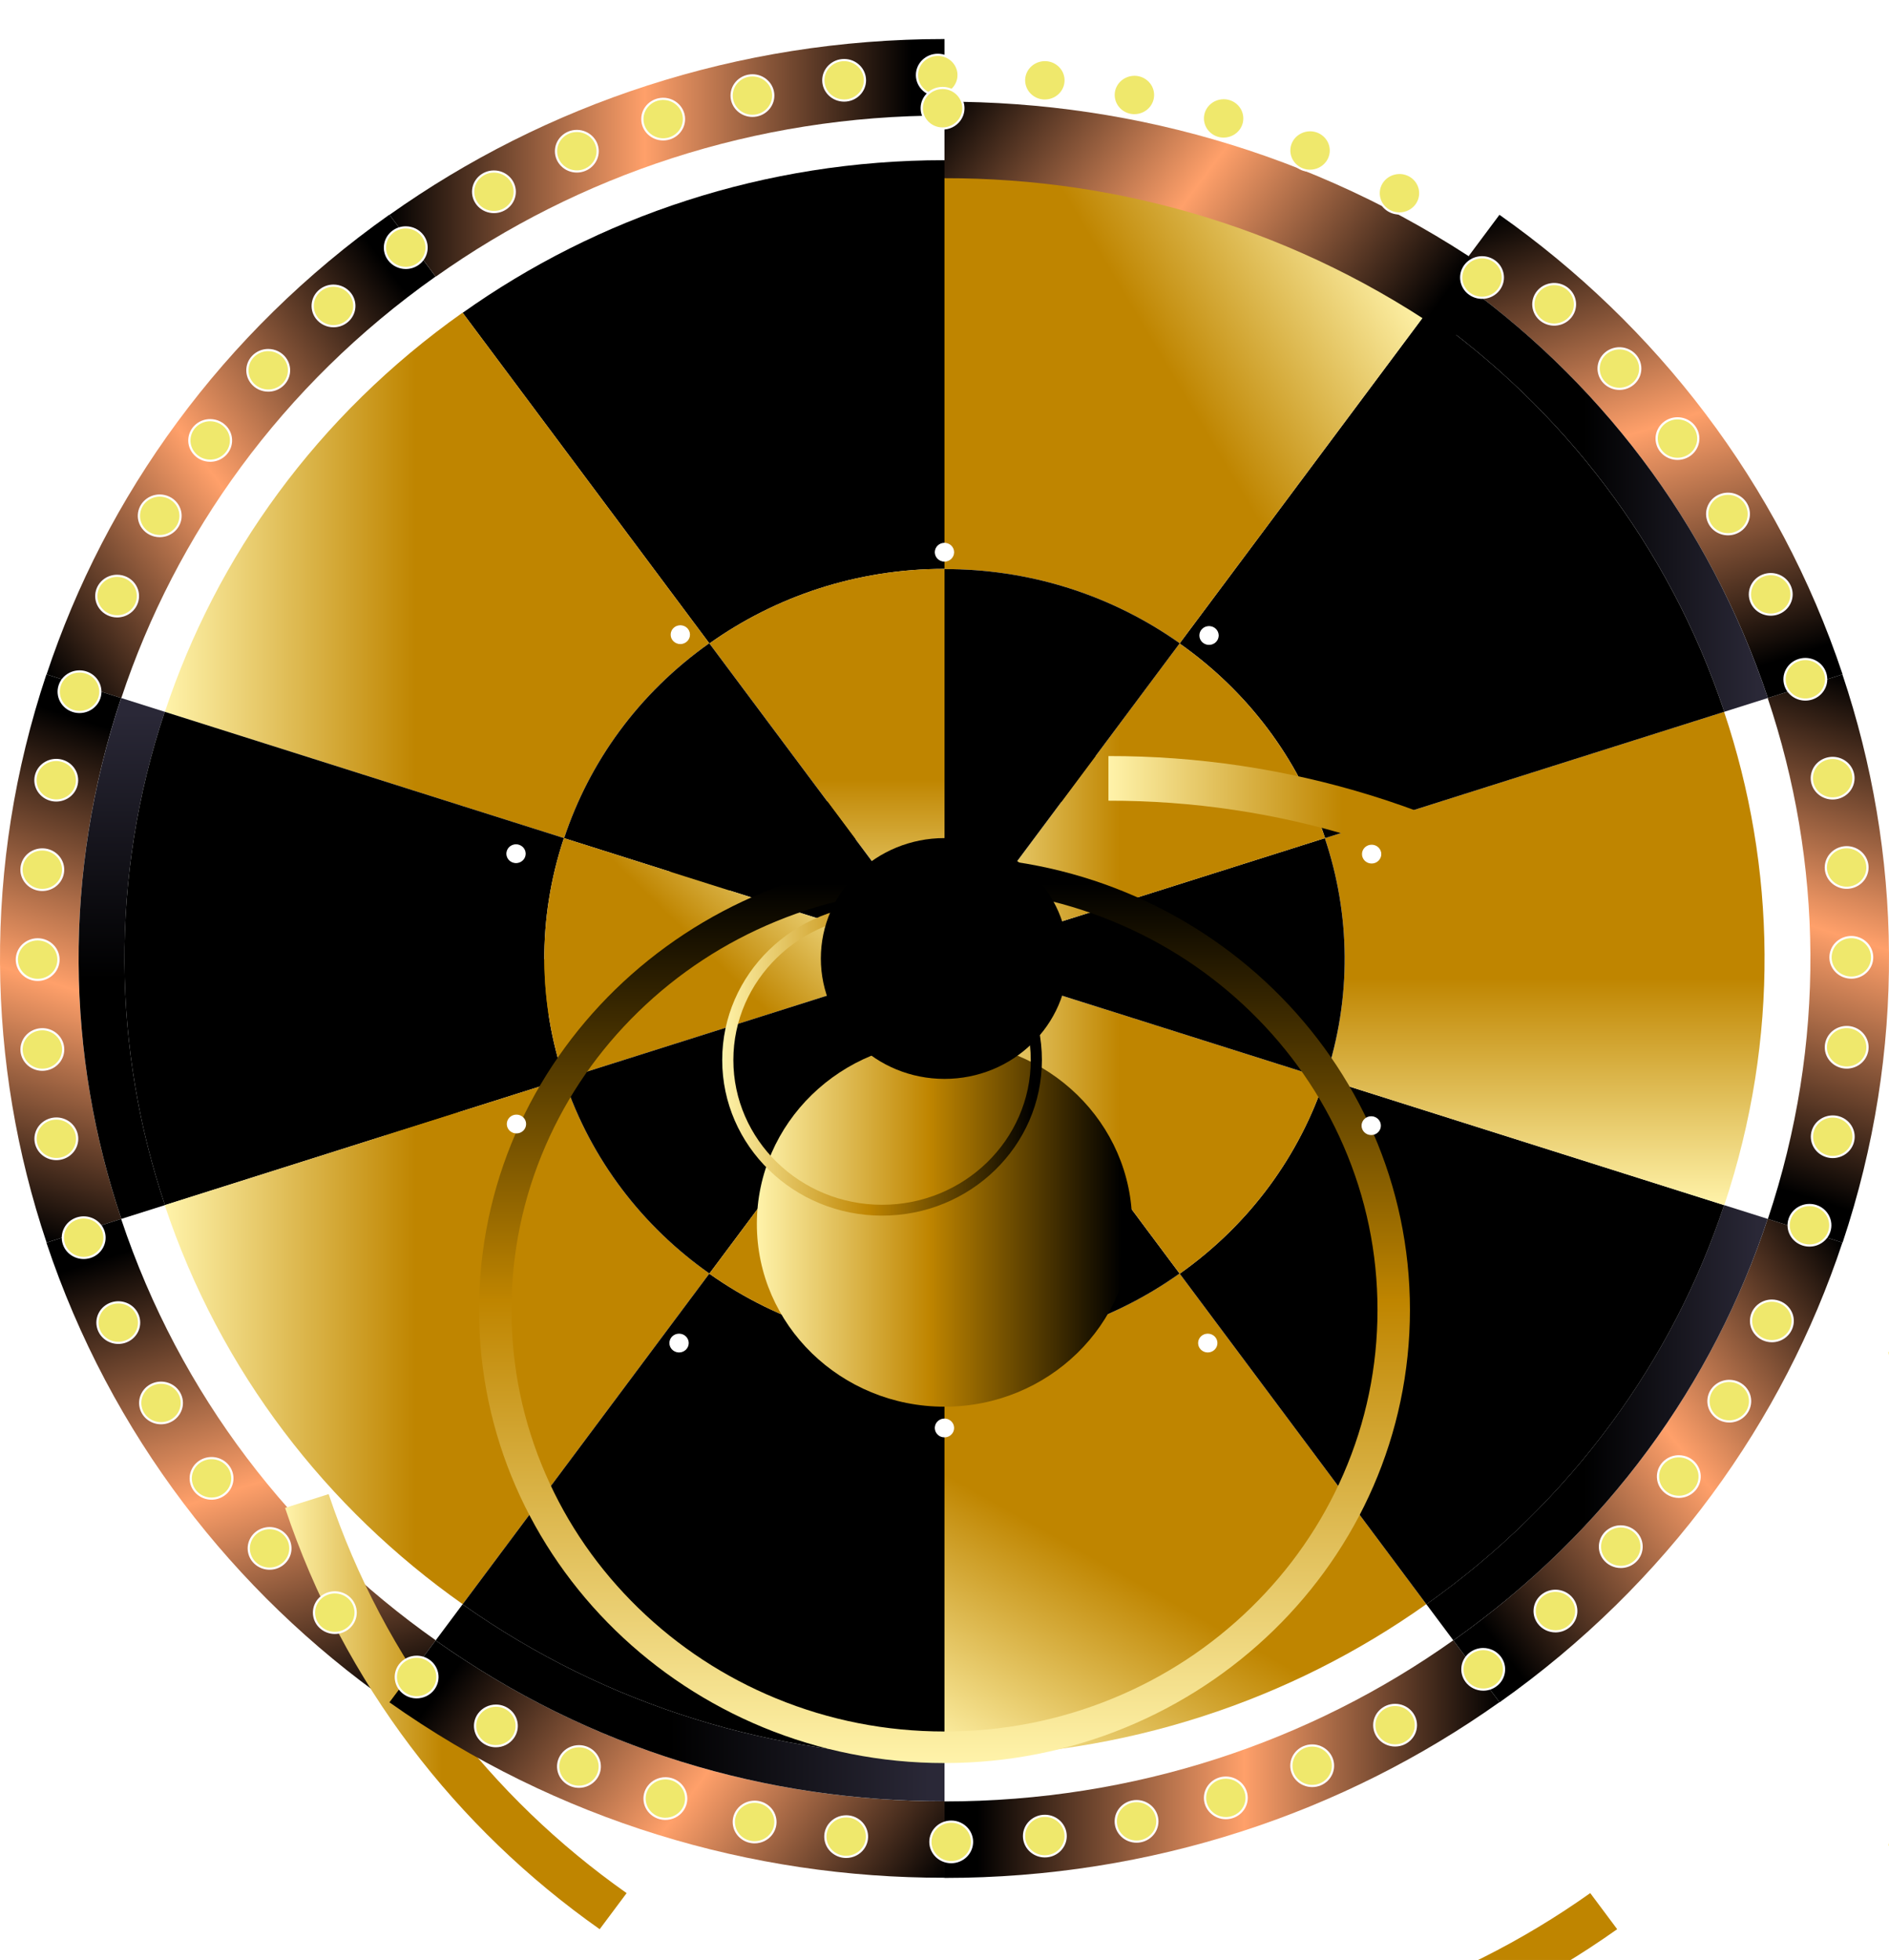 <svg width="242" height="251" viewBox="0 0 242 251" fill="none" xmlns="http://www.w3.org/2000/svg">
<g filter="url(#filter0_di_620_2)">
<path d="M120.999 20.514V14.799C96.634 14.799 74.11 22.455 55.822 35.435L59.273 40.058C76.591 27.767 97.924 20.514 120.999 20.514Z" fill="url(#paint0_linear_620_2)"/>
</g>
<path d="M121 20.514C97.925 20.514 76.591 27.767 59.273 40.058L90.886 82.406C99.332 76.399 109.739 72.851 121 72.851V20.514Z" fill="url(#paint1_linear_620_2)"/>
<path d="M121.001 72.849C109.74 72.849 99.333 76.396 90.887 82.403L121.001 122.744V72.849Z" fill="url(#paint2_linear_620_2)"/>
<path d="M55.807 35.415L49.89 27.489C28.391 42.691 13.557 63.505 5.967 86.367L15.54 89.395C22.497 68.434 36.095 49.353 55.807 35.413V35.415Z" fill="url(#paint3_linear_620_2)"/>
<g filter="url(#filter1_di_620_2)">
<path d="M59.259 40.038L55.808 35.415C36.098 49.353 22.497 68.436 15.541 89.397L21.127 91.164C27.715 71.314 40.594 53.24 59.262 40.041L59.259 40.038Z" fill="url(#paint4_linear_620_2)"/>
</g>
<path d="M59.26 40.039C40.592 53.238 27.713 71.313 21.125 91.163L72.273 107.337C75.478 97.647 81.755 88.821 90.866 82.378L59.26 40.036V40.039Z" fill="url(#paint5_linear_620_2)"/>
<path d="M90.867 82.38C81.756 88.822 75.479 97.646 72.273 107.339L120.998 122.747L90.864 82.38H90.867Z" fill="black"/>
<path d="M15.519 89.389L5.945 86.361C-2.267 110.962 -1.699 136.288 5.968 159.124L15.542 156.096C8.511 135.16 7.989 111.94 15.519 89.387V89.389Z" fill="url(#paint6_linear_620_2)"/>
<path d="M21.104 91.154L15.521 89.387C7.991 111.94 8.513 135.157 15.544 156.096L21.13 154.329C14.47 134.501 13.977 112.512 21.107 91.154H21.104Z" fill="url(#paint7_linear_620_2)"/>
<path d="M21.105 91.154C13.975 112.513 14.468 134.502 21.128 154.33L72.275 138.155C69.016 128.482 68.765 117.752 72.244 107.326L21.105 91.154Z" fill="url(#paint8_linear_620_2)"/>
<path d="M72.245 107.328C68.766 117.752 69.017 128.484 72.276 138.157L121.001 122.75L72.245 107.331V107.328Z" fill="url(#paint9_linear_620_2)"/>
<path d="M15.519 156.104L5.945 159.133C14.157 183.733 29.911 203.897 49.906 217.985L55.823 210.059C37.492 197.143 23.046 178.658 15.519 156.104Z" fill="url(#paint10_linear_620_2)"/>
<g filter="url(#filter2_i_620_2)">
<path d="M21.105 154.338L15.521 156.105C23.051 178.658 37.495 197.144 55.825 210.059L59.276 205.437C41.913 193.204 28.235 175.699 21.105 154.341V154.338Z" fill="url(#paint11_linear_620_2)"/>
</g>
<path d="M21.105 154.338C28.236 175.696 41.917 193.201 59.277 205.433L90.887 163.086C82.406 157.124 75.724 148.587 72.245 138.163L21.105 154.335V154.338Z" fill="url(#paint12_linear_620_2)"/>
<path d="M72.244 138.166C75.724 148.59 82.409 157.127 90.886 163.089L121 122.747L72.244 138.166Z" fill="black"/>
<path d="M55.808 210.079L49.891 218.005C71.39 233.21 96.314 240.508 120.999 240.469V230.671C98.367 230.71 75.52 224.017 55.808 210.079Z" fill="url(#paint13_linear_620_2)"/>
<path d="M59.26 205.453L55.809 210.076C75.518 224.014 98.368 230.707 121 230.668V224.953C99.566 224.989 77.927 218.652 59.26 205.453Z" fill="url(#paint14_linear_620_2)"/>
<path d="M59.26 205.453C77.927 218.652 99.567 224.989 121 224.953V172.61C110.542 172.638 99.978 169.554 90.866 163.111L59.26 205.453Z" fill="url(#paint15_linear_620_2)"/>
<path d="M90.867 163.114C99.978 169.556 110.54 172.64 121.001 172.612V122.747L90.867 163.114Z" fill="url(#paint16_linear_620_2)"/>
<path d="M121 230.693V240.492C147.574 240.492 172.148 232.14 192.094 217.986L186.177 210.06C167.892 223.036 145.365 230.696 121 230.696V230.693Z" fill="url(#paint17_linear_620_2)"/>
<g filter="url(#filter3_i_620_2)">
<path d="M121 224.978V230.693C145.365 230.693 167.889 223.036 186.177 210.056L182.726 205.434C165.409 217.724 144.075 224.978 121 224.978Z" fill="url(#paint18_linear_620_2)"/>
</g>
<path d="M121 224.978C144.075 224.978 165.409 217.724 182.726 205.433L151.114 163.086C142.668 169.092 132.261 172.64 121 172.64V224.975V224.978Z" fill="url(#paint19_linear_620_2)"/>
<path d="M121 172.643C132.261 172.643 142.668 169.095 151.114 163.089L121 122.747V172.643Z" fill="black"/>
<path d="M186.191 210.078L192.109 218.004C213.608 202.799 228.442 181.985 236.032 159.124L226.458 156.096C219.502 177.057 205.904 196.137 186.191 210.078Z" fill="url(#paint20_linear_620_2)"/>
<path d="M182.741 205.453L186.192 210.076C205.902 196.137 219.503 177.054 226.459 156.093L220.873 154.326C214.285 174.176 201.406 192.251 182.738 205.45L182.741 205.453Z" fill="url(#paint21_linear_620_2)"/>
<path d="M182.741 205.453C201.409 192.254 214.288 174.18 220.876 154.33L169.728 138.155C166.523 147.845 160.246 156.672 151.135 163.114L182.741 205.456V205.453Z" fill="url(#paint22_linear_620_2)"/>
<path d="M151.135 163.114C160.246 156.671 166.523 147.848 169.728 138.155L121.004 122.747L151.138 163.114H151.135Z" fill="url(#paint23_linear_620_2)"/>
<path d="M226.482 156.105L236.055 159.133C244.268 134.532 243.7 109.207 236.033 86.37L226.459 89.398C233.489 110.335 234.012 133.554 226.482 156.108V156.105Z" fill="url(#paint24_linear_620_2)"/>
<g filter="url(#filter4_di_620_2)">
<path d="M220.899 154.338L226.482 156.105C234.012 133.552 233.489 110.335 226.459 89.395L220.873 91.162C227.532 110.99 228.026 132.979 220.896 154.338H220.899Z" fill="url(#paint25_linear_620_2)"/>
</g>
<path d="M220.897 154.337C228.028 132.979 227.534 110.99 220.874 91.162L169.727 107.337C172.986 117.01 173.237 127.739 169.758 138.166L220.897 154.337Z" fill="url(#paint26_linear_620_2)"/>
<path d="M169.756 138.166C173.235 127.743 172.984 117.01 169.724 107.337L121 122.745L169.756 138.163V138.166Z" fill="black"/>
<path d="M226.482 89.39L236.055 86.361C227.843 61.761 212.09 41.597 192.095 27.509L186.178 35.435C204.509 48.351 218.955 66.836 226.482 89.39Z" fill="url(#paint27_linear_620_2)"/>
<path d="M220.898 91.154L226.482 89.387C218.952 66.834 204.508 48.348 186.178 35.433L182.727 40.056C200.09 52.288 213.768 69.793 220.898 91.151V91.154Z" fill="url(#paint28_linear_620_2)"/>
<path d="M220.899 91.154C213.768 69.795 200.087 52.29 182.727 40.058L151.117 82.405C159.598 88.367 166.28 96.904 169.759 107.328L220.899 91.156V91.154Z" fill="url(#paint29_linear_620_2)"/>
<path d="M169.756 107.328C166.276 96.904 159.591 88.367 151.114 82.405L121 122.747L169.756 107.328Z" fill="url(#paint30_linear_620_2)"/>
<g filter="url(#filter5_di_620_2)">
<path d="M182.74 40.039L186.191 35.416C166.482 21.478 143.632 14.786 121 14.824V20.539C142.434 20.503 164.073 26.84 182.74 40.039Z" fill="url(#paint31_linear_620_2)"/>
</g>
<path d="M182.741 40.038C164.073 26.839 142.434 20.502 121 20.538V72.882C131.458 72.854 142.023 75.938 151.134 82.38L182.741 40.038Z" fill="url(#paint32_linear_620_2)"/>
<path d="M151.134 82.381C142.023 75.938 131.461 72.854 121 72.882V122.747L151.134 82.381Z" fill="black"/>
<g filter="url(#filter6_di_620_2)">
<path d="M120.999 68.756C128.489 68.756 135.754 70.184 142.59 72.998C149.195 75.718 155.126 79.61 160.224 84.569C165.319 89.528 169.321 95.304 172.113 101.733C175.004 108.386 176.472 115.457 176.472 122.747C176.472 130.037 175.004 137.107 172.113 143.761C169.318 150.189 165.319 155.962 160.224 160.924C155.129 165.883 149.195 169.778 142.59 172.495C135.754 175.31 128.489 176.738 120.999 176.738C113.509 176.738 106.245 175.31 99.409 172.495C92.804 169.775 86.872 165.883 81.774 160.924C76.679 155.965 72.677 150.189 69.886 143.761C66.994 137.107 65.527 130.037 65.527 122.747C65.527 115.457 66.994 108.386 69.886 101.733C72.68 95.304 76.679 89.531 81.774 84.569C86.869 79.61 92.804 75.715 99.409 72.998C106.245 70.184 113.509 68.756 120.999 68.756ZM120.999 64.711C88.068 64.711 61.371 90.695 61.371 122.747C61.371 154.798 88.068 180.783 120.999 180.783C153.93 180.783 180.628 154.798 180.628 122.747C180.628 90.695 153.93 64.711 120.999 64.711Z" fill="url(#paint33_linear_620_2)"/>
</g>
<g filter="url(#filter7_d_620_2)">
<path d="M120.994 67.862C120.347 67.862 119.82 67.349 119.82 66.719C119.82 66.089 120.347 65.576 120.994 65.576C121.642 65.576 122.169 66.089 122.169 66.719C122.169 67.349 121.642 67.862 120.994 67.862Z" fill="white"/>
<path d="M120.995 65.637C121.607 65.637 122.106 66.123 122.106 66.719C122.106 67.314 121.607 67.8 120.995 67.8C120.383 67.8 119.884 67.314 119.884 66.719C119.884 66.123 120.383 65.637 120.995 65.637ZM120.995 65.515C120.311 65.515 119.758 66.054 119.758 66.719C119.758 67.383 120.312 67.922 120.995 67.922C121.677 67.922 122.232 67.383 122.232 66.719C122.232 66.054 121.677 65.515 120.995 65.515Z" fill="white"/>
</g>
<g filter="url(#filter8_d_620_2)">
<path d="M87.156 78.42C86.509 78.42 85.982 77.908 85.982 77.278C85.982 76.647 86.509 76.135 87.156 76.135C87.804 76.135 88.331 76.647 88.331 77.278C88.331 77.908 87.804 78.42 87.156 78.42Z" fill="white"/>
<path d="M87.157 76.196C87.769 76.196 88.268 76.681 88.268 77.277C88.268 77.873 87.769 78.359 87.157 78.359C86.545 78.359 86.046 77.873 86.046 77.277C86.046 76.681 86.545 76.196 87.157 76.196ZM87.157 76.073C86.473 76.073 85.92 76.613 85.92 77.277C85.92 77.942 86.474 78.481 87.157 78.481C87.84 78.481 88.394 77.942 88.394 77.277C88.394 76.613 87.84 76.073 87.157 76.073Z" fill="white"/>
</g>
<g filter="url(#filter9_d_620_2)">
<path d="M66.108 106.471C65.46 106.471 64.934 105.958 64.934 105.328C64.934 104.698 65.46 104.186 66.108 104.186C66.755 104.186 67.282 104.698 67.282 105.328C67.282 105.958 66.755 106.471 66.108 106.471Z" fill="white"/>
<path d="M66.108 104.246C66.72 104.246 67.219 104.732 67.219 105.328C67.219 105.924 66.72 106.41 66.108 106.41C65.496 106.41 64.997 105.924 64.997 105.328C64.997 104.732 65.496 104.246 66.108 104.246ZM66.108 104.124C65.424 104.124 64.871 104.664 64.871 105.328C64.871 105.992 65.425 106.532 66.108 106.532C66.791 106.532 67.345 105.992 67.345 105.328C67.345 104.664 66.791 104.124 66.108 104.124Z" fill="white"/>
</g>
<g filter="url(#filter10_d_620_2)">
<path d="M66.162 141.087C65.515 141.087 64.988 140.575 64.988 139.945C64.988 139.314 65.515 138.802 66.162 138.802C66.81 138.802 67.337 139.314 67.337 139.945C67.337 140.575 66.81 141.087 66.162 141.087Z" fill="white"/>
<path d="M66.163 138.864C66.775 138.864 67.274 139.349 67.274 139.945C67.274 140.541 66.775 141.027 66.163 141.027C65.55 141.027 65.052 140.541 65.052 139.945C65.052 139.349 65.55 138.864 66.163 138.864ZM66.163 138.741C65.479 138.741 64.926 139.281 64.926 139.945C64.926 140.61 65.48 141.149 66.163 141.149C66.845 141.149 67.4 140.61 67.4 139.945C67.4 139.281 66.845 138.741 66.163 138.741Z" fill="white"/>
</g>
<g filter="url(#filter11_d_620_2)">
<path d="M86.994 169.139C86.347 169.139 85.82 168.626 85.82 167.996C85.82 167.366 86.347 166.854 86.994 166.854C87.642 166.854 88.168 167.366 88.168 167.996C88.168 168.626 87.642 169.139 86.994 169.139Z" fill="white"/>
<path d="M86.995 166.914C87.607 166.914 88.106 167.4 88.106 167.996C88.106 168.592 87.607 169.078 86.995 169.078C86.383 169.078 85.883 168.592 85.883 167.996C85.883 167.4 86.383 166.914 86.995 166.914ZM86.995 166.792C86.311 166.792 85.758 167.332 85.758 167.996C85.758 168.66 86.312 169.2 86.995 169.2C87.677 169.2 88.232 168.66 88.232 167.996C88.232 167.332 87.677 166.792 86.995 166.792Z" fill="white"/>
</g>
<g filter="url(#filter12_d_620_2)">
<path d="M120.994 180.012C120.347 180.012 119.82 179.499 119.82 178.869C119.82 178.239 120.347 177.727 120.994 177.727C121.642 177.727 122.169 178.239 122.169 178.869C122.169 179.499 121.642 180.012 120.994 180.012Z" fill="white"/>
<path d="M120.995 177.787C121.607 177.787 122.106 178.273 122.106 178.869C122.106 179.465 121.607 179.951 120.995 179.951C120.383 179.951 119.884 179.465 119.884 178.869C119.884 178.273 120.383 177.787 120.995 177.787ZM120.995 177.665C120.311 177.665 119.758 178.205 119.758 178.869C119.758 179.533 120.312 180.073 120.995 180.073C121.677 180.073 122.232 179.533 122.232 178.869C122.232 178.205 121.677 177.665 120.995 177.665Z" fill="white"/>
</g>
<g filter="url(#filter13_d_620_2)">
<path d="M154.727 169.139C154.079 169.139 153.553 168.626 153.553 167.996C153.553 167.366 154.079 166.854 154.727 166.854C155.374 166.854 155.901 167.366 155.901 167.996C155.901 168.626 155.374 169.139 154.727 169.139Z" fill="white"/>
<path d="M154.727 166.914C155.339 166.914 155.838 167.4 155.838 167.996C155.838 168.592 155.339 169.078 154.727 169.078C154.115 169.078 153.616 168.592 153.616 167.996C153.616 167.4 154.115 166.914 154.727 166.914ZM154.727 166.792C154.043 166.792 153.49 167.332 153.49 167.996C153.49 168.66 154.045 169.2 154.727 169.2C155.41 169.2 155.964 168.66 155.964 167.996C155.964 167.332 155.41 166.792 154.727 166.792Z" fill="white"/>
</g>
<g filter="url(#filter14_d_620_2)">
<path d="M175.666 141.298C175.019 141.298 174.492 140.786 174.492 140.155C174.492 139.525 175.019 139.013 175.666 139.013C176.314 139.013 176.84 139.525 176.84 140.155C176.84 140.786 176.314 141.298 175.666 141.298Z" fill="white"/>
<path d="M175.667 139.074C176.279 139.074 176.778 139.559 176.778 140.155C176.778 140.751 176.279 141.237 175.667 141.237C175.054 141.237 174.555 140.751 174.555 140.155C174.555 139.559 175.054 139.074 175.667 139.074ZM175.667 138.951C174.983 138.951 174.43 139.491 174.43 140.155C174.43 140.819 174.984 141.359 175.667 141.359C176.349 141.359 176.904 140.819 176.904 140.155C176.904 139.491 176.349 138.951 175.667 138.951Z" fill="white"/>
</g>
<g filter="url(#filter15_d_620_2)">
<path d="M175.721 106.524C175.074 106.524 174.547 106.011 174.547 105.381C174.547 104.751 175.074 104.238 175.721 104.238C176.368 104.238 176.895 104.751 176.895 105.381C176.895 106.011 176.368 106.524 175.721 106.524Z" fill="white"/>
<path d="M175.721 104.299C176.334 104.299 176.833 104.785 176.833 105.381C176.833 105.977 176.334 106.462 175.721 106.462C175.109 106.462 174.61 105.977 174.61 105.381C174.61 104.785 175.109 104.299 175.721 104.299ZM175.721 104.177C175.037 104.177 174.484 104.716 174.484 105.381C174.484 106.045 175.039 106.585 175.721 106.585C176.404 106.585 176.958 106.045 176.958 105.381C176.958 104.716 176.404 104.177 175.721 104.177Z" fill="white"/>
</g>
<g filter="url(#filter16_d_620_2)">
<path d="M154.889 78.525C154.242 78.525 153.715 78.012 153.715 77.382C153.715 76.752 154.242 76.239 154.889 76.239C155.536 76.239 156.063 76.752 156.063 77.382C156.063 78.012 155.536 78.525 154.889 78.525Z" fill="white"/>
<path d="M154.889 76.3C155.502 76.3 156.001 76.786 156.001 77.382C156.001 77.978 155.502 78.463 154.889 78.463C154.277 78.463 153.778 77.978 153.778 77.382C153.778 76.786 154.277 76.3 154.889 76.3ZM154.889 76.178C154.205 76.178 153.652 76.717 153.652 77.382C153.652 78.046 154.207 78.586 154.889 78.586C155.572 78.586 156.126 78.046 156.126 77.382C156.126 76.717 155.572 76.178 154.889 76.178Z" fill="white"/>
</g>
<g filter="url(#filter17_d_620_2)">
<path d="M121.001 146.145C134.277 146.145 145.04 135.669 145.04 122.747C145.04 109.825 134.277 99.35 121.001 99.35C107.724 99.35 96.961 109.825 96.961 122.747C96.961 135.669 107.724 146.145 121.001 146.145Z" fill="url(#paint34_linear_620_2)"/>
</g>
<g filter="url(#filter18_d_620_2)">
<path d="M121.001 104.205C131.505 104.205 140.051 112.523 140.051 122.747C140.051 132.971 131.505 141.288 121.001 141.288C110.497 141.288 101.951 132.971 101.951 122.747C101.951 112.523 110.497 104.205 121.001 104.205ZM121.001 102.816C109.692 102.816 100.523 111.74 100.523 122.747C100.523 133.754 109.692 142.677 121.001 142.677C132.31 142.677 141.478 133.754 141.478 122.747C141.478 111.74 132.31 102.816 121.001 102.816Z" fill="url(#paint35_linear_620_2)"/>
</g>
<path d="M121 138.166C129.749 138.166 136.842 131.262 136.842 122.747C136.842 114.231 129.749 107.328 121 107.328C112.251 107.328 105.158 114.231 105.158 122.747C105.158 131.262 112.251 138.166 121 138.166Z" fill="black"/>
<g filter="url(#filter19_di_620_2)">
<path d="M186.191 35.416L192.109 27.49C170.609 12.285 145.685 4.984 121 5.023V14.821C143.632 14.782 166.479 21.475 186.191 35.413V35.416Z" fill="url(#paint36_linear_620_2)"/>
</g>
<path d="M121.001 14.799V5C94.426 5 69.853 13.351 49.906 27.506L55.823 35.432C74.109 22.455 96.635 14.796 121.001 14.796V14.799Z" fill="url(#paint37_linear_620_2)"/>
<g filter="url(#filter20_f_620_2)">
<path d="M120.141 12.209C118.671 12.209 117.475 11.045 117.475 9.614C117.475 8.184 118.671 7.02 120.141 7.02C121.611 7.02 122.807 8.184 122.807 9.614C122.807 11.045 121.611 12.209 120.141 12.209Z" fill="#EFE86C"/>
<path d="M120.141 7.159C121.531 7.159 122.664 8.262 122.664 9.615C122.664 10.967 121.531 12.07 120.141 12.07C118.751 12.07 117.617 10.967 117.617 9.615C117.617 8.262 118.751 7.159 120.141 7.159ZM120.141 6.881C118.588 6.881 117.332 8.106 117.332 9.615C117.332 11.123 118.591 12.348 120.141 12.348C121.691 12.348 122.949 11.123 122.949 9.615C122.949 8.106 121.691 6.881 120.141 6.881Z" fill="white"/>
</g>
<path d="M15.007 78.93C14.156 78.93 13.349 78.53 12.846 77.86C11.982 76.702 12.247 75.076 13.437 74.235C13.897 73.91 14.436 73.74 15.001 73.74C15.855 73.74 16.66 74.14 17.162 74.81C17.582 75.371 17.75 76.057 17.639 76.741C17.528 77.424 17.148 78.027 16.571 78.435C16.112 78.76 15.572 78.933 15.007 78.933V78.93Z" fill="#EFE86C"/>
<path d="M15.004 73.879C15.808 73.879 16.573 74.257 17.047 74.891C17.866 75.985 17.615 77.524 16.488 78.322C16.054 78.63 15.54 78.791 15.006 78.791C14.198 78.791 13.436 78.413 12.963 77.777C12.143 76.683 12.395 75.143 13.522 74.346C13.956 74.04 14.47 73.877 15.004 73.877M15.004 73.602C14.43 73.602 13.853 73.771 13.354 74.124C12.098 75.01 11.821 76.721 12.731 77.944C13.282 78.68 14.139 79.072 15.006 79.072C15.58 79.072 16.157 78.902 16.656 78.549C17.912 77.663 18.189 75.952 17.278 74.73C16.727 73.993 15.871 73.602 15.004 73.602Z" fill="white"/>
<path d="M20.465 68.65C19.615 68.65 18.807 68.251 18.307 67.581C17.442 66.422 17.708 64.797 18.898 63.956C19.358 63.63 19.897 63.461 20.462 63.461C21.316 63.461 22.121 63.861 22.623 64.531C23.043 65.092 23.211 65.778 23.1 66.461C22.988 67.145 22.609 67.748 22.032 68.156C21.573 68.481 21.033 68.653 20.468 68.653L20.465 68.65Z" fill="#EFE86C"/>
<path d="M20.46 63.6C21.268 63.6 22.03 63.978 22.504 64.614C22.901 65.145 23.061 65.795 22.955 66.442C22.85 67.09 22.493 67.659 21.945 68.045C21.511 68.351 21 68.515 20.463 68.515C19.656 68.515 18.893 68.137 18.42 67.501C18.023 66.97 17.863 66.32 17.969 65.673C18.074 65.025 18.431 64.456 18.979 64.07C19.413 63.764 19.924 63.6 20.46 63.6ZM20.46 63.322C19.887 63.322 19.31 63.492 18.811 63.845C17.555 64.731 17.278 66.442 18.188 67.665C18.739 68.401 19.596 68.793 20.463 68.793C21.037 68.793 21.614 68.623 22.113 68.27C23.369 67.384 23.646 65.673 22.735 64.45C22.184 63.714 21.328 63.322 20.46 63.322Z" fill="white"/>
<path d="M26.929 58.996C26.075 58.996 25.27 58.596 24.768 57.926C24.348 57.365 24.18 56.679 24.291 55.996C24.403 55.312 24.782 54.709 25.359 54.301C25.818 53.976 26.358 53.804 26.923 53.804C27.774 53.804 28.581 54.204 29.081 54.873C29.946 56.032 29.68 57.657 28.49 58.499C28.03 58.824 27.491 58.993 26.926 58.993L26.929 58.996Z" fill="#EFE86C"/>
<path d="M26.925 53.946C27.73 53.946 28.495 54.324 28.969 54.96C29.366 55.49 29.526 56.141 29.42 56.788C29.314 57.435 28.958 58.005 28.41 58.391C27.976 58.699 27.462 58.86 26.928 58.86C26.12 58.86 25.358 58.483 24.884 57.846C24.488 57.316 24.328 56.666 24.433 56.018C24.539 55.371 24.896 54.801 25.444 54.415C25.878 54.11 26.392 53.946 26.925 53.946ZM26.925 53.668C26.352 53.668 25.775 53.837 25.276 54.19C24.02 55.077 23.743 56.788 24.653 58.01C25.204 58.746 26.061 59.138 26.928 59.138C27.502 59.138 28.078 58.969 28.578 58.616C29.834 57.73 30.111 56.018 29.2 54.796C28.649 54.06 27.793 53.668 26.925 53.668Z" fill="white"/>
<path d="M34.364 50.02C33.513 50.02 32.705 49.62 32.206 48.95C31.341 47.792 31.606 46.166 32.797 45.325C33.256 44.999 33.796 44.83 34.361 44.83C35.214 44.83 36.019 45.23 36.522 45.9C36.941 46.461 37.11 47.147 36.998 47.831C36.887 48.514 36.507 49.117 35.931 49.525C35.471 49.85 34.932 50.02 34.367 50.02H34.364Z" fill="#EFE86C"/>
<path d="M34.361 44.966C35.166 44.966 35.931 45.344 36.405 45.98C36.801 46.511 36.961 47.161 36.856 47.808C36.75 48.456 36.393 49.025 35.845 49.411C35.411 49.717 34.9 49.881 34.364 49.881C33.556 49.881 32.794 49.503 32.32 48.867C31.923 48.336 31.763 47.686 31.869 47.039C31.975 46.392 32.331 45.822 32.88 45.436C33.313 45.13 33.824 44.966 34.361 44.966ZM34.361 44.688C33.787 44.688 33.211 44.858 32.711 45.211C31.455 46.097 31.178 47.808 32.089 49.031C32.64 49.767 33.496 50.159 34.364 50.159C34.938 50.159 35.514 49.989 36.014 49.636C37.27 48.75 37.546 47.039 36.636 45.816C36.085 45.08 35.229 44.688 34.361 44.688Z" fill="white"/>
<path d="M42.73 41.772C41.876 41.772 41.071 41.371 40.569 40.702C40.149 40.141 39.981 39.455 40.092 38.771C40.203 38.088 40.583 37.485 41.16 37.076C41.619 36.751 42.159 36.579 42.724 36.579C43.574 36.579 44.382 36.979 44.885 37.649C45.749 38.807 45.484 40.432 44.294 41.274C43.834 41.599 43.295 41.769 42.73 41.769V41.772Z" fill="#EFE86C"/>
<path d="M42.724 36.721C43.532 36.721 44.294 37.099 44.768 37.735C45.165 38.266 45.325 38.916 45.219 39.563C45.113 40.211 44.757 40.78 44.209 41.166C43.775 41.475 43.261 41.636 42.727 41.636C41.919 41.636 41.157 41.258 40.683 40.622C39.864 39.527 40.115 37.988 41.243 37.191C41.677 36.885 42.188 36.721 42.724 36.721ZM42.724 36.443C42.15 36.443 41.574 36.613 41.074 36.966C39.818 37.852 39.541 39.563 40.452 40.786C41.003 41.522 41.859 41.914 42.727 41.914C43.301 41.914 43.877 41.744 44.377 41.391C45.633 40.505 45.91 38.794 44.999 37.571C44.448 36.835 43.592 36.443 42.724 36.443Z" fill="white"/>
<path d="M7.22 148.434C6.94 148.434 6.663 148.392 6.395 148.306C5.718 148.092 5.168 147.633 4.842 147.017C4.52 146.4 4.463 145.697 4.682 145.036C5.039 143.964 6.058 143.241 7.217 143.241C7.497 143.241 7.774 143.283 8.042 143.369C9.441 143.811 10.209 145.278 9.755 146.639C9.398 147.711 8.379 148.434 7.22 148.434Z" fill="#EFE86C"/>
<path d="M7.22 143.38C7.483 143.38 7.745 143.422 7.999 143.503C9.324 143.922 10.049 145.308 9.621 146.597C9.281 147.614 8.316 148.295 7.22 148.295C6.955 148.295 6.695 148.253 6.441 148.173C5.799 147.97 5.279 147.536 4.971 146.953C4.663 146.37 4.611 145.703 4.82 145.078C5.159 144.061 6.124 143.38 7.22 143.38ZM7.22 143.103C6.036 143.103 4.934 143.836 4.548 144.992C4.069 146.428 4.877 147.97 6.352 148.437C6.641 148.528 6.935 148.57 7.22 148.57C8.405 148.57 9.507 147.837 9.892 146.681C10.371 145.245 9.564 143.703 8.088 143.236C7.8 143.144 7.508 143.103 7.22 143.103Z" fill="white"/>
<path d="M5.429 136.996C5.149 136.996 4.872 136.954 4.604 136.868C3.927 136.654 3.377 136.196 3.051 135.579C2.729 134.962 2.672 134.26 2.891 133.598C3.251 132.526 4.267 131.804 5.426 131.804C5.706 131.804 5.983 131.845 6.251 131.932C6.927 132.145 7.478 132.604 7.804 133.221C8.126 133.837 8.183 134.54 7.964 135.201C7.607 136.274 6.588 136.996 5.429 136.996Z" fill="#EFE86C"/>
<path d="M5.425 131.943C5.688 131.943 5.95 131.985 6.204 132.065C6.847 132.268 7.366 132.701 7.674 133.285C7.98 133.868 8.034 134.535 7.826 135.16C7.486 136.177 6.521 136.857 5.425 136.857C5.16 136.857 4.9 136.816 4.646 136.735C3.322 136.316 2.597 134.929 3.025 133.64C3.364 132.624 4.329 131.943 5.425 131.943ZM5.425 131.665C4.241 131.665 3.139 132.398 2.754 133.554C2.274 134.991 3.082 136.532 4.557 136.999C4.846 137.091 5.137 137.132 5.425 137.132C6.61 137.132 7.712 136.399 8.097 135.243C8.576 133.807 7.769 132.265 6.293 131.798C6.005 131.707 5.714 131.665 5.425 131.665Z" fill="white"/>
<path d="M4.826 125.486C4.547 125.486 4.27 125.442 4.001 125.359C2.603 124.917 1.835 123.45 2.289 122.089C2.646 121.016 3.665 120.294 4.823 120.294C5.103 120.294 5.38 120.336 5.648 120.422C7.047 120.863 7.815 122.33 7.361 123.692C7.004 124.764 5.985 125.486 4.826 125.486Z" fill="#EFE86C"/>
<path d="M4.826 120.433C5.088 120.433 5.351 120.475 5.605 120.555C6.247 120.758 6.767 121.192 7.075 121.775C7.383 122.358 7.435 123.025 7.226 123.65C6.886 124.667 5.922 125.348 4.826 125.348C4.56 125.348 4.3 125.306 4.046 125.225C2.722 124.806 1.997 123.42 2.425 122.131C2.765 121.114 3.73 120.433 4.826 120.433ZM4.826 120.155C3.641 120.155 2.539 120.889 2.154 122.044C1.674 123.481 2.482 125.023 3.958 125.489C4.246 125.581 4.537 125.623 4.826 125.623C6.01 125.623 7.112 124.889 7.497 123.734C7.977 122.297 7.169 120.755 5.693 120.289C5.405 120.197 5.111 120.155 4.826 120.155Z" fill="white"/>
<path d="M5.42 113.971C5.14 113.971 4.863 113.929 4.595 113.843C3.196 113.401 2.429 111.934 2.882 110.573C3.239 109.501 4.258 108.778 5.417 108.778C5.697 108.778 5.974 108.823 6.242 108.906C7.641 109.348 8.409 110.815 7.955 112.176C7.598 113.248 6.579 113.971 5.42 113.971Z" fill="#EFE86C"/>
<path d="M5.419 108.917C5.682 108.917 5.945 108.959 6.199 109.04C6.841 109.243 7.36 109.676 7.669 110.259C7.977 110.843 8.028 111.509 7.82 112.135C7.48 113.151 6.515 113.832 5.419 113.832C5.154 113.832 4.894 113.79 4.64 113.71C3.316 113.29 2.591 111.904 3.019 110.615C3.358 109.598 4.323 108.917 5.419 108.917ZM5.419 108.64C4.235 108.64 3.133 109.373 2.748 110.529C2.268 111.965 3.076 113.507 4.552 113.974C4.84 114.065 5.131 114.107 5.419 114.107C6.604 114.107 7.706 113.374 8.091 112.218C8.571 110.782 7.763 109.24 6.287 108.773C5.999 108.681 5.705 108.64 5.419 108.64Z" fill="white"/>
<path d="M7.207 102.514C6.927 102.514 6.651 102.472 6.382 102.386C4.984 101.944 4.216 100.477 4.67 99.116C5.026 98.044 6.045 97.321 7.204 97.321C7.484 97.321 7.761 97.366 8.029 97.449C9.428 97.891 10.196 99.358 9.742 100.719C9.382 101.791 8.366 102.514 7.207 102.514Z" fill="#EFE86C"/>
<path d="M7.206 97.46C7.469 97.46 7.732 97.502 7.986 97.583C9.31 98.002 10.035 99.388 9.607 100.678C9.267 101.694 8.303 102.375 7.206 102.375C6.941 102.375 6.681 102.333 6.427 102.253C5.785 102.05 5.265 101.617 4.957 101.033C4.652 100.45 4.598 99.783 4.806 99.158C5.146 98.141 6.11 97.46 7.206 97.46ZM7.206 97.183C6.022 97.183 4.92 97.916 4.535 99.072C4.055 100.508 4.863 102.05 6.339 102.517C6.627 102.608 6.918 102.65 7.206 102.65C8.391 102.65 9.493 101.917 9.878 100.761C10.358 99.325 9.55 97.783 8.074 97.316C7.786 97.224 7.492 97.183 7.206 97.183Z" fill="white"/>
<path d="M10.19 91.179C9.91 91.179 9.633 91.137 9.365 91.051C7.966 90.609 7.198 89.142 7.652 87.781C8.012 86.709 9.028 85.986 10.187 85.986C10.466 85.986 10.743 86.028 11.012 86.114C11.688 86.328 12.239 86.786 12.564 87.403C12.887 88.02 12.944 88.723 12.724 89.384C12.367 90.456 11.348 91.179 10.19 91.179Z" fill="#EFE86C"/>
<path d="M10.19 86.126C10.452 86.126 10.715 86.167 10.969 86.248C11.611 86.451 12.131 86.884 12.439 87.467C12.745 88.051 12.799 88.718 12.59 89.343C12.251 90.359 11.286 91.04 10.19 91.04C9.924 91.04 9.665 90.998 9.411 90.918C8.768 90.715 8.249 90.282 7.941 89.698C7.635 89.115 7.581 88.448 7.789 87.823C8.129 86.806 9.094 86.126 10.19 86.126ZM10.187 85.848C9.002 85.848 7.901 86.581 7.515 87.737C7.036 89.173 7.843 90.715 9.319 91.182C9.607 91.273 9.899 91.315 10.187 91.315C11.371 91.315 12.473 90.582 12.859 89.426C13.338 87.99 12.53 86.448 11.055 85.981C10.766 85.889 10.475 85.848 10.187 85.848Z" fill="white"/>
<path d="M42.894 209.114C41.735 209.114 40.716 208.395 40.359 207.32C39.905 205.958 40.673 204.491 42.072 204.05C42.34 203.964 42.617 203.922 42.897 203.922C44.056 203.922 45.075 204.641 45.431 205.717C45.885 207.078 45.117 208.545 43.719 208.986C43.45 209.073 43.173 209.114 42.894 209.114Z" fill="#EFE86C"/>
<path d="M42.894 204.061C43.99 204.061 44.955 204.744 45.294 205.758C45.503 206.384 45.449 207.048 45.143 207.634C44.838 208.217 44.316 208.651 43.673 208.853C43.419 208.934 43.157 208.976 42.894 208.976C41.798 208.976 40.833 208.292 40.493 207.278C40.062 205.989 40.79 204.603 42.115 204.183C42.369 204.103 42.631 204.061 42.894 204.061ZM42.894 203.783C42.606 203.783 42.315 203.828 42.026 203.917C40.55 204.383 39.743 205.925 40.222 207.361C40.608 208.517 41.709 209.251 42.894 209.251C43.182 209.251 43.473 209.206 43.762 209.117C45.237 208.651 46.045 207.109 45.566 205.672C45.18 204.517 44.078 203.783 42.894 203.783Z" fill="white"/>
<path d="M34.537 200.888C33.379 200.888 32.359 200.168 32.003 199.093C31.783 198.435 31.84 197.732 32.163 197.112C32.485 196.495 33.036 196.037 33.715 195.823C33.984 195.737 34.261 195.695 34.54 195.695C35.699 195.695 36.718 196.415 37.075 197.49C37.529 198.851 36.761 200.318 35.362 200.76C35.094 200.843 34.817 200.888 34.537 200.888Z" fill="#EFE86C"/>
<path d="M34.536 195.834C35.633 195.834 36.597 196.518 36.937 197.532C37.368 198.821 36.64 200.207 35.316 200.627C35.062 200.707 34.799 200.749 34.536 200.749C33.441 200.749 32.476 200.066 32.136 199.052C31.705 197.763 32.433 196.376 33.757 195.957C34.011 195.876 34.274 195.834 34.536 195.834ZM34.536 195.557C34.248 195.557 33.957 195.601 33.669 195.69C32.193 196.157 31.385 197.699 31.865 199.135C32.25 200.291 33.352 201.024 34.536 201.024C34.825 201.024 35.116 200.98 35.404 200.891C36.88 200.424 37.688 198.882 37.208 197.446C36.823 196.29 35.721 195.557 34.536 195.557Z" fill="white"/>
<path d="M27.099 191.92C25.94 191.92 24.921 191.2 24.564 190.125C24.11 188.764 24.878 187.297 26.277 186.855C26.545 186.769 26.822 186.728 27.102 186.728C28.261 186.728 29.28 187.447 29.636 188.522C29.856 189.181 29.799 189.884 29.477 190.503C29.154 191.12 28.603 191.578 27.924 191.792C27.655 191.878 27.378 191.92 27.099 191.92Z" fill="#EFE86C"/>
<path d="M27.101 186.867C28.197 186.867 29.162 187.55 29.502 188.564C29.933 189.853 29.205 191.24 27.88 191.659C27.626 191.74 27.364 191.781 27.101 191.781C26.005 191.781 25.04 191.098 24.701 190.084C24.492 189.459 24.546 188.795 24.852 188.209C25.157 187.622 25.68 187.192 26.322 186.989C26.576 186.908 26.838 186.867 27.101 186.867ZM27.101 186.589C26.813 186.589 26.522 186.633 26.233 186.722C24.758 187.189 23.95 188.731 24.429 190.167C24.815 191.323 25.916 192.056 27.101 192.056C27.389 192.056 27.68 192.012 27.969 191.923C29.445 191.456 30.252 189.914 29.773 188.478C29.387 187.322 28.286 186.589 27.101 186.589Z" fill="white"/>
<path d="M20.625 182.263C19.466 182.263 18.447 181.543 18.091 180.468C17.871 179.81 17.928 179.107 18.25 178.487C18.573 177.87 19.124 177.412 19.803 177.198C20.072 177.112 20.348 177.07 20.628 177.07C21.787 177.07 22.806 177.79 23.163 178.865C23.617 180.226 22.849 181.693 21.45 182.135C21.182 182.221 20.905 182.263 20.625 182.263Z" fill="#EFE86C"/>
<path d="M20.628 177.209C21.724 177.209 22.689 177.893 23.029 178.907C23.46 180.196 22.732 181.582 21.408 182.002C21.154 182.082 20.891 182.124 20.628 182.124C19.532 182.124 18.567 181.441 18.228 180.427C18.019 179.801 18.074 179.138 18.379 178.551C18.684 177.968 19.207 177.535 19.849 177.332C20.103 177.251 20.366 177.209 20.628 177.209ZM20.628 176.932C20.34 176.932 20.049 176.976 19.761 177.065C18.285 177.532 17.477 179.074 17.957 180.51C18.342 181.666 19.444 182.399 20.628 182.399C20.917 182.399 21.208 182.355 21.496 182.266C22.972 181.799 23.78 180.257 23.3 178.821C22.915 177.665 21.813 176.932 20.628 176.932Z" fill="white"/>
<path d="M15.153 171.973C13.995 171.973 12.976 171.253 12.619 170.178C12.165 168.817 12.933 167.35 14.331 166.908C14.6 166.822 14.877 166.78 15.156 166.78C16.315 166.78 17.334 167.5 17.691 168.575C18.145 169.936 17.377 171.403 15.978 171.845C15.71 171.928 15.433 171.973 15.153 171.973Z" fill="#EFE86C"/>
<path d="M15.154 166.919C16.25 166.919 17.215 167.603 17.554 168.617C17.763 169.242 17.708 169.906 17.403 170.492C17.098 171.076 16.575 171.509 15.933 171.712C15.679 171.792 15.416 171.834 15.154 171.834C14.058 171.834 13.093 171.151 12.753 170.137C12.322 168.847 13.05 167.461 14.374 167.042C14.629 166.961 14.891 166.919 15.154 166.919ZM15.154 166.642C14.865 166.642 14.574 166.686 14.286 166.775C12.81 167.242 12.002 168.784 12.482 170.22C12.867 171.376 13.969 172.109 15.154 172.109C15.442 172.109 15.733 172.065 16.021 171.976C17.497 171.509 18.305 169.967 17.825 168.531C17.44 167.375 16.338 166.642 15.154 166.642Z" fill="white"/>
<path d="M10.718 161.097C9.559 161.097 8.54 160.377 8.183 159.302C7.729 157.941 8.497 156.474 9.896 156.032C10.164 155.946 10.441 155.904 10.721 155.904C11.88 155.904 12.899 156.624 13.255 157.699C13.709 159.06 12.941 160.527 11.543 160.969C11.275 161.055 10.998 161.097 10.718 161.097Z" fill="#EFE86C"/>
<path d="M10.72 156.043C11.816 156.043 12.781 156.727 13.121 157.741C13.329 158.366 13.275 159.03 12.969 159.616C12.664 160.2 12.142 160.633 11.499 160.836C11.245 160.916 10.983 160.958 10.72 160.958C9.624 160.958 8.659 160.275 8.32 159.261C8.111 158.635 8.165 157.971 8.471 157.385C8.776 156.802 9.299 156.366 9.941 156.166C10.195 156.085 10.457 156.043 10.72 156.043ZM10.72 155.766C10.432 155.766 10.141 155.81 9.852 155.899C8.377 156.366 7.569 157.908 8.048 159.344C8.434 160.5 9.536 161.233 10.72 161.233C11.008 161.233 11.3 161.189 11.588 161.1C13.064 160.633 13.871 159.091 13.392 157.655C13.007 156.499 11.905 155.766 10.72 155.766Z" fill="white"/>
<path d="M108.4 237.799C107.834 237.799 107.292 237.627 106.835 237.302C106.259 236.893 105.879 236.293 105.768 235.607C105.657 234.923 105.825 234.237 106.245 233.676C106.744 233.006 107.552 232.606 108.405 232.606C108.97 232.606 109.513 232.779 109.969 233.101C110.546 233.509 110.926 234.109 111.037 234.796C111.148 235.479 110.98 236.165 110.56 236.726C110.061 237.396 109.253 237.796 108.4 237.796V237.799Z" fill="#EFE86C"/>
<path d="M108.405 232.746C108.939 232.746 109.452 232.907 109.886 233.215C110.431 233.601 110.791 234.171 110.897 234.818C111.002 235.465 110.842 236.115 110.446 236.646C109.972 237.28 109.21 237.66 108.402 237.66C107.868 237.66 107.354 237.499 106.92 237.191C106.375 236.804 106.016 236.235 105.91 235.588C105.804 234.94 105.964 234.29 106.361 233.76C106.835 233.126 107.597 232.746 108.405 232.746ZM108.405 232.468C107.537 232.468 106.681 232.859 106.13 233.596C105.219 234.818 105.496 236.527 106.752 237.416C107.252 237.769 107.828 237.938 108.402 237.938C109.27 237.938 110.126 237.546 110.677 236.81C111.587 235.588 111.311 233.879 110.055 232.99C109.555 232.637 108.978 232.468 108.405 232.468Z" fill="white"/>
<path d="M96.671 235.924C96.106 235.924 95.564 235.752 95.107 235.427C94.53 235.018 94.151 234.418 94.039 233.732C93.928 233.046 94.096 232.362 94.516 231.801C95.016 231.131 95.823 230.731 96.677 230.731C97.242 230.731 97.784 230.904 98.241 231.226C99.431 232.068 99.694 233.693 98.832 234.851C98.332 235.521 97.525 235.921 96.671 235.921V235.924Z" fill="#EFE86C"/>
<path d="M96.674 230.873C97.208 230.873 97.722 231.034 98.156 231.342C98.701 231.728 99.061 232.298 99.166 232.945C99.272 233.592 99.112 234.242 98.715 234.773C98.241 235.406 97.479 235.787 96.671 235.787C96.138 235.787 95.624 235.626 95.19 235.318C94.065 234.52 93.814 232.981 94.63 231.887C95.104 231.253 95.867 230.873 96.674 230.873ZM96.674 230.595C95.807 230.595 94.95 230.986 94.399 231.723C93.489 232.945 93.766 234.654 95.022 235.543C95.521 235.895 96.098 236.065 96.671 236.065C97.539 236.065 98.395 235.673 98.946 234.937C99.857 233.715 99.58 232.006 98.324 231.117C97.825 230.764 97.248 230.595 96.674 230.595Z" fill="white"/>
<path d="M85.239 232.923C84.674 232.923 84.132 232.751 83.675 232.426C83.099 232.017 82.719 231.417 82.608 230.731C82.496 230.047 82.665 229.361 83.084 228.8C83.584 228.131 84.392 227.73 85.245 227.73C85.81 227.73 86.353 227.903 86.809 228.225C88 229.067 88.262 230.692 87.4 231.85C86.901 232.52 86.093 232.92 85.242 232.92L85.239 232.923Z" fill="#EFE86C"/>
<path d="M85.243 227.873C85.776 227.873 86.29 228.034 86.724 228.342C87.269 228.728 87.629 229.298 87.734 229.945C87.84 230.592 87.68 231.242 87.284 231.773C86.81 232.407 86.045 232.787 85.24 232.787C84.706 232.787 84.192 232.626 83.758 232.318C83.213 231.931 82.853 231.362 82.748 230.715C82.642 230.067 82.802 229.417 83.199 228.887C83.673 228.253 84.435 227.873 85.243 227.873ZM85.243 227.595C84.375 227.595 83.519 227.986 82.968 228.723C82.057 229.945 82.334 231.654 83.59 232.543C84.09 232.895 84.666 233.065 85.24 233.065C86.108 233.065 86.964 232.673 87.515 231.937C88.425 230.715 88.148 229.006 86.892 228.117C86.393 227.764 85.816 227.595 85.243 227.595Z" fill="white"/>
<path d="M74.17 228.815C73.605 228.815 73.063 228.642 72.606 228.32C71.416 227.478 71.153 225.853 72.015 224.695C72.515 224.025 73.322 223.625 74.173 223.625C74.738 223.625 75.281 223.797 75.737 224.122C76.314 224.531 76.693 225.131 76.805 225.817C76.916 226.503 76.748 227.187 76.328 227.748C75.829 228.417 75.021 228.817 74.167 228.817L74.17 228.815Z" fill="#EFE86C"/>
<path d="M74.172 223.764C74.706 223.764 75.22 223.925 75.654 224.234C76.778 225.031 77.03 226.57 76.213 227.665C75.739 228.298 74.974 228.679 74.169 228.679C73.636 228.679 73.122 228.518 72.688 228.209C72.143 227.823 71.783 227.254 71.678 226.606C71.572 225.959 71.732 225.309 72.129 224.778C72.602 224.145 73.367 223.764 74.172 223.764ZM74.172 223.486C73.305 223.486 72.448 223.878 71.897 224.614C70.987 225.837 71.264 227.545 72.52 228.434C73.019 228.787 73.596 228.957 74.169 228.957C75.037 228.957 75.894 228.565 76.444 227.829C77.355 226.606 77.078 224.898 75.822 224.009C75.323 223.656 74.746 223.486 74.172 223.486Z" fill="white"/>
<path d="M63.528 223.619C62.962 223.619 62.42 223.447 61.963 223.125C60.773 222.283 60.51 220.658 61.373 219.499C61.872 218.83 62.68 218.43 63.53 218.43C64.096 218.43 64.638 218.602 65.095 218.924C66.285 219.766 66.547 221.391 65.686 222.55C65.186 223.219 64.378 223.619 63.528 223.619Z" fill="#EFE86C"/>
<path d="M63.53 218.569C64.064 218.569 64.577 218.73 65.011 219.038C65.556 219.425 65.916 219.994 66.022 220.641C66.127 221.289 65.967 221.939 65.571 222.469C65.097 223.103 64.332 223.483 63.527 223.483C62.993 223.483 62.479 223.322 62.045 223.014C61.5 222.628 61.141 222.058 61.035 221.411C60.929 220.764 61.089 220.113 61.486 219.583C61.96 218.949 62.722 218.569 63.53 218.569ZM63.53 218.291C62.662 218.291 61.806 218.683 61.255 219.419C60.344 220.641 60.621 222.35 61.877 223.239C62.377 223.592 62.953 223.761 63.527 223.761C64.395 223.761 65.251 223.369 65.802 222.633C66.712 221.411 66.436 219.702 65.18 218.813C64.68 218.46 64.103 218.291 63.53 218.291Z" fill="white"/>
<path d="M53.37 217.356C52.805 217.356 52.263 217.184 51.806 216.859C51.23 216.451 50.85 215.851 50.739 215.164C50.627 214.478 50.796 213.795 51.215 213.234C51.715 212.564 52.523 212.164 53.376 212.164C53.941 212.164 54.483 212.336 54.94 212.659C56.13 213.5 56.393 215.126 55.531 216.284C55.032 216.954 54.224 217.354 53.37 217.354V217.356Z" fill="#EFE86C"/>
<path d="M53.376 212.306C53.909 212.306 54.423 212.467 54.857 212.776C55.981 213.573 56.233 215.112 55.416 216.207C54.943 216.84 54.18 217.221 53.373 217.221C52.839 217.221 52.325 217.06 51.891 216.751C50.767 215.954 50.515 214.415 51.332 213.32C51.806 212.687 52.568 212.306 53.376 212.306ZM53.376 212.028C52.508 212.028 51.651 212.42 51.1 213.156C50.19 214.379 50.467 216.087 51.723 216.976C52.222 217.329 52.799 217.499 53.373 217.499C54.24 217.499 55.097 217.107 55.648 216.371C56.558 215.148 56.281 213.44 55.025 212.551C54.526 212.198 53.949 212.028 53.376 212.028Z" fill="white"/>
<path d="M178.725 223.525C177.255 223.525 176.059 222.361 176.059 220.93C176.059 219.499 177.255 218.335 178.725 218.335C180.195 218.335 181.391 219.499 181.391 220.93C181.391 222.361 180.195 223.525 178.725 223.525Z" fill="#EFE86C"/>
<path d="M178.725 218.474C180.115 218.474 181.248 219.577 181.248 220.93C181.248 222.283 180.115 223.386 178.725 223.386C177.335 223.386 176.201 222.283 176.201 220.93C176.201 219.577 177.335 218.474 178.725 218.474ZM178.725 218.196C177.172 218.196 175.916 219.421 175.916 220.93C175.916 222.439 177.175 223.664 178.725 223.664C180.275 223.664 181.533 222.439 181.533 220.93C181.533 219.421 180.275 218.196 178.725 218.196Z" fill="white"/>
<path d="M168.103 228.723C166.633 228.723 165.438 227.559 165.438 226.128C165.438 224.697 166.633 223.533 168.103 223.533C169.574 223.533 170.77 224.697 170.77 226.128C170.77 227.559 169.574 228.723 168.103 228.723Z" fill="#EFE86C"/>
<path d="M168.104 223.669C169.494 223.669 170.627 224.772 170.627 226.125C170.627 227.478 169.494 228.581 168.104 228.581C166.714 228.581 165.58 227.478 165.58 226.125C165.58 224.772 166.714 223.669 168.104 223.669ZM168.104 223.392C166.551 223.392 165.295 224.617 165.295 226.125C165.295 227.634 166.554 228.859 168.104 228.859C169.654 228.859 170.912 227.634 170.912 226.125C170.912 224.617 169.654 223.392 168.104 223.392Z" fill="white"/>
<path d="M157.041 232.834C155.571 232.834 154.375 231.67 154.375 230.239C154.375 228.809 155.571 227.645 157.041 227.645C158.511 227.645 159.707 228.809 159.707 230.239C159.707 231.67 158.511 232.834 157.041 232.834Z" fill="#EFE86C"/>
<path d="M157.041 227.784C158.431 227.784 159.564 228.887 159.564 230.24C159.564 231.593 158.431 232.695 157.041 232.695C155.651 232.695 154.518 231.593 154.518 230.24C154.518 228.887 155.651 227.784 157.041 227.784ZM157.041 227.506C155.488 227.506 154.232 228.731 154.232 230.24C154.232 231.748 155.491 232.973 157.041 232.973C158.591 232.973 159.85 231.748 159.85 230.24C159.85 228.731 158.591 227.506 157.041 227.506Z" fill="white"/>
<path d="M145.604 235.843C144.133 235.843 142.938 234.679 142.938 233.248C142.938 231.817 144.133 230.653 145.604 230.653C147.074 230.653 148.27 231.817 148.27 233.248C148.27 234.679 147.074 235.843 145.604 235.843Z" fill="#EFE86C"/>
<path d="M145.604 230.792C146.994 230.792 148.127 231.895 148.127 233.248C148.127 234.601 146.994 235.704 145.604 235.704C144.214 235.704 143.08 234.601 143.08 233.248C143.08 231.895 144.214 230.792 145.604 230.792ZM145.604 230.515C144.051 230.515 142.795 231.74 142.795 233.248C142.795 234.757 144.054 235.982 145.604 235.982C147.154 235.982 148.412 234.757 148.412 233.248C148.412 231.74 147.154 230.515 145.604 230.515Z" fill="white"/>
<path d="M133.855 237.73C132.385 237.73 131.189 236.566 131.189 235.135C131.189 233.704 132.385 232.54 133.855 232.54C135.325 232.54 136.521 233.704 136.521 235.135C136.521 236.566 135.325 237.73 133.855 237.73Z" fill="#EFE86C"/>
<path d="M133.856 232.679C135.246 232.679 136.379 233.782 136.379 235.135C136.379 236.488 135.246 237.591 133.856 237.591C132.466 237.591 131.332 236.488 131.332 235.135C131.332 233.782 132.466 232.679 133.856 232.679ZM133.856 232.401C132.303 232.401 131.047 233.627 131.047 235.135C131.047 236.644 132.306 237.869 133.856 237.869C135.406 237.869 136.664 236.644 136.664 235.135C136.664 233.627 135.406 232.401 133.856 232.401Z" fill="white"/>
<path d="M121.859 238.471C120.389 238.471 119.193 237.307 119.193 235.876C119.193 234.445 120.389 233.281 121.859 233.281C123.329 233.281 124.525 234.445 124.525 235.876C124.525 237.307 123.329 238.471 121.859 238.471Z" fill="#EFE86C"/>
<path d="M121.86 233.42C123.25 233.42 124.383 234.523 124.383 235.876C124.383 237.229 123.25 238.332 121.86 238.332C120.469 238.332 119.336 237.229 119.336 235.876C119.336 234.523 120.469 233.42 121.86 233.42ZM121.86 233.143C120.307 233.143 119.051 234.368 119.051 235.876C119.051 237.385 120.31 238.61 121.86 238.61C123.409 238.61 124.668 237.385 124.668 235.876C124.668 234.368 123.409 233.143 121.86 233.143Z" fill="white"/>
<path d="M199.276 208.911C198.425 208.911 197.617 208.511 197.118 207.842C196.253 206.683 196.518 205.058 197.709 204.216C198.168 203.891 198.708 203.722 199.273 203.722C200.126 203.722 200.931 204.122 201.434 204.791C201.853 205.352 202.022 206.039 201.91 206.722C201.799 207.406 201.419 208.008 200.843 208.417C200.383 208.742 199.844 208.914 199.279 208.914L199.276 208.911Z" fill="#EFE86C"/>
<path d="M199.269 203.858C200.077 203.858 200.839 204.236 201.313 204.872C202.132 205.967 201.881 207.506 200.753 208.303C200.32 208.611 199.809 208.772 199.272 208.772C198.464 208.772 197.702 208.395 197.228 207.758C196.831 207.228 196.672 206.578 196.777 205.93C196.883 205.283 197.24 204.714 197.788 204.327C198.222 204.022 198.732 203.858 199.269 203.858ZM199.269 203.58C198.695 203.58 198.119 203.75 197.619 204.102C196.363 204.989 196.086 206.7 196.997 207.922C197.548 208.659 198.404 209.05 199.272 209.05C199.846 209.05 200.422 208.881 200.922 208.528C202.178 207.642 202.455 205.93 201.544 204.708C200.993 203.972 200.137 203.58 199.269 203.58Z" fill="white"/>
<path d="M190.019 216.373C189.168 216.373 188.36 215.973 187.858 215.304C186.993 214.145 187.259 212.52 188.449 211.678C188.909 211.353 189.448 211.184 190.013 211.184C190.867 211.184 191.672 211.584 192.174 212.253C192.594 212.814 192.762 213.501 192.651 214.184C192.539 214.867 192.16 215.47 191.583 215.879C191.124 216.204 190.584 216.373 190.019 216.373Z" fill="#EFE86C"/>
<path d="M190.013 211.323C190.818 211.323 191.583 211.701 192.057 212.337C192.454 212.867 192.614 213.517 192.508 214.165C192.402 214.812 192.046 215.382 191.498 215.768C191.064 216.076 190.55 216.237 190.016 216.237C189.208 216.237 188.446 215.859 187.972 215.226C187.153 214.131 187.404 212.592 188.532 211.795C188.966 211.489 189.479 211.326 190.013 211.326M190.013 211.045C189.44 211.045 188.863 211.214 188.363 211.567C187.107 212.453 186.831 214.165 187.741 215.387C188.292 216.123 189.148 216.515 190.016 216.515C190.59 216.515 191.166 216.346 191.666 215.993C192.922 215.107 193.199 213.395 192.288 212.173C191.737 211.437 190.881 211.045 190.013 211.045Z" fill="white"/>
<path d="M145.325 14.76C144.76 14.76 144.218 14.588 143.761 14.265C143.185 13.857 142.805 13.257 142.694 12.571C142.582 11.887 142.751 11.201 143.17 10.64C143.67 9.97 144.478 9.57 145.331 9.57C145.896 9.57 146.439 9.743 146.895 10.068C147.472 10.476 147.851 11.076 147.963 11.762C148.074 12.446 147.906 13.132 147.486 13.693C146.987 14.363 146.179 14.763 145.325 14.763V14.76Z" fill="#EFE86C"/>
<path d="M145.331 9.707C145.864 9.707 146.378 9.868 146.812 10.176C147.357 10.562 147.717 11.132 147.822 11.779C147.928 12.426 147.768 13.076 147.371 13.607C146.898 14.241 146.135 14.621 145.328 14.621C144.794 14.621 144.28 14.46 143.846 14.152C143.301 13.765 142.941 13.196 142.836 12.549C142.73 11.901 142.89 11.251 143.287 10.721C143.761 10.087 144.526 9.709 145.331 9.707ZM145.331 9.429C144.463 9.429 143.606 9.82 143.056 10.557C142.145 11.779 142.422 13.488 143.678 14.377C144.177 14.729 144.754 14.899 145.328 14.899C146.195 14.899 147.052 14.507 147.603 13.771C148.513 12.549 148.236 10.84 146.98 9.951C146.481 9.598 145.904 9.429 145.331 9.429Z" fill="white"/>
<path d="M133.853 12.882C133.288 12.882 132.745 12.71 132.288 12.387C131.712 11.979 131.332 11.379 131.221 10.693C131.11 10.009 131.278 9.323 131.698 8.762C132.197 8.092 133.005 7.692 133.858 7.692C134.424 7.692 134.966 7.865 135.423 8.19C135.999 8.598 136.379 9.198 136.49 9.884C136.601 10.568 136.433 11.254 136.013 11.815C135.514 12.485 134.706 12.885 133.853 12.885V12.882Z" fill="#EFE86C"/>
<path d="M133.858 7.829C134.392 7.829 134.905 7.99 135.339 8.298C135.885 8.684 136.244 9.254 136.35 9.901C136.455 10.548 136.296 11.198 135.899 11.729C135.425 12.363 134.663 12.743 133.855 12.743C133.321 12.743 132.807 12.582 132.374 12.274C131.828 11.887 131.469 11.318 131.363 10.671C131.258 10.023 131.417 9.373 131.814 8.843C132.288 8.209 133.053 7.831 133.858 7.829ZM133.858 7.551C132.99 7.551 132.134 7.942 131.583 8.679C130.672 9.901 130.949 11.61 132.205 12.499C132.705 12.851 133.281 13.021 133.855 13.021C134.723 13.021 135.579 12.629 136.13 11.893C137.041 10.671 136.764 8.962 135.508 8.073C135.008 7.72 134.432 7.551 133.858 7.551Z" fill="white"/>
<path d="M156.757 17.76C156.192 17.76 155.649 17.588 155.193 17.265C154.616 16.857 154.237 16.257 154.125 15.571C154.014 14.887 154.182 14.201 154.602 13.64C155.101 12.97 155.909 12.57 156.76 12.57C157.325 12.57 157.867 12.743 158.324 13.068C158.901 13.476 159.28 14.076 159.392 14.762C159.503 15.446 159.335 16.132 158.915 16.693C158.415 17.363 157.608 17.763 156.754 17.763L156.757 17.76Z" fill="#EFE86C"/>
<path d="M156.762 12.707C157.296 12.707 157.81 12.868 158.244 13.176C159.368 13.973 159.619 15.512 158.803 16.607C158.329 17.241 157.567 17.621 156.759 17.621C156.226 17.621 155.712 17.46 155.278 17.152C154.733 16.765 154.373 16.196 154.267 15.549C154.162 14.901 154.322 14.251 154.718 13.721C155.192 13.087 155.954 12.707 156.762 12.707ZM156.762 12.429C155.894 12.429 155.038 12.82 154.487 13.557C153.577 14.779 153.854 16.488 155.109 17.377C155.609 17.729 156.186 17.899 156.759 17.899C157.627 17.899 158.483 17.507 159.034 16.771C159.945 15.549 159.668 13.84 158.412 12.951C157.912 12.598 157.336 12.429 156.762 12.429Z" fill="white"/>
<path d="M63.277 27.155C61.807 27.155 60.611 25.991 60.611 24.561C60.611 23.13 61.807 21.966 63.277 21.966C64.747 21.966 65.943 23.13 65.943 24.561C65.943 25.991 64.747 27.155 63.277 27.155Z" fill="#EFE86C"/>
<path d="M63.278 22.105C64.668 22.105 65.801 23.208 65.801 24.561C65.801 25.914 64.668 27.017 63.278 27.017C61.887 27.017 60.754 25.914 60.754 24.561C60.754 23.208 61.887 22.105 63.278 22.105ZM63.278 21.827C61.725 21.827 60.469 23.052 60.469 24.561C60.469 26.069 61.727 27.295 63.278 27.295C64.827 27.295 66.086 26.069 66.086 24.561C66.086 23.052 64.827 21.827 63.278 21.827Z" fill="white"/>
<path d="M73.898 21.96C72.428 21.96 71.232 20.796 71.232 19.365C71.232 17.935 72.428 16.77 73.898 16.77C75.368 16.77 76.564 17.935 76.564 19.365C76.564 20.796 75.368 21.96 73.898 21.96Z" fill="#EFE86C"/>
<path d="M73.899 16.91C75.289 16.91 76.422 18.013 76.422 19.366C76.422 20.718 75.289 21.821 73.899 21.821C72.508 21.821 71.375 20.718 71.375 19.366C71.375 18.013 72.508 16.91 73.899 16.91ZM73.899 16.632C72.346 16.632 71.09 17.857 71.09 19.366C71.09 20.874 72.349 22.099 73.899 22.099C75.448 22.099 76.707 20.874 76.707 19.366C76.707 17.857 75.448 16.632 73.899 16.632Z" fill="white"/>
<path d="M84.959 17.849C83.489 17.849 82.293 16.685 82.293 15.254C82.293 13.823 83.489 12.659 84.959 12.659C86.429 12.659 87.625 13.823 87.625 15.254C87.625 16.685 86.429 17.849 84.959 17.849Z" fill="#EFE86C"/>
<path d="M84.959 12.798C86.349 12.798 87.482 13.901 87.482 15.254C87.482 16.607 86.349 17.71 84.959 17.71C83.569 17.71 82.436 16.607 82.436 15.254C82.436 13.901 83.569 12.798 84.959 12.798ZM84.959 12.521C83.406 12.521 82.15 13.746 82.15 15.254C82.15 16.763 83.409 17.988 84.959 17.988C86.509 17.988 87.768 16.763 87.768 15.254C87.768 13.746 86.509 12.521 84.959 12.521Z" fill="white"/>
<path d="M96.394 14.84C94.924 14.84 93.728 13.676 93.728 12.245C93.728 10.814 94.924 9.65 96.394 9.65C97.865 9.65 99.061 10.814 99.061 12.245C99.061 13.676 97.865 14.84 96.394 14.84Z" fill="#EFE86C"/>
<path d="M96.395 9.787C97.785 9.787 98.918 10.889 98.918 12.242C98.918 13.595 97.785 14.698 96.395 14.698C95.005 14.698 93.871 13.595 93.871 12.242C93.871 10.889 95.005 9.787 96.395 9.787ZM96.395 9.509C94.842 9.509 93.586 10.734 93.586 12.242C93.586 13.751 94.845 14.976 96.395 14.976C97.945 14.976 99.203 13.751 99.203 12.242C99.203 10.734 97.945 9.509 96.395 9.509Z" fill="white"/>
<path d="M108.143 12.882C106.673 12.882 105.477 11.718 105.477 10.287C105.477 8.856 106.673 7.692 108.143 7.692C109.613 7.692 110.809 8.856 110.809 10.287C110.809 11.718 109.613 12.882 108.143 12.882Z" fill="#EFE86C"/>
<path d="M108.143 7.829C109.533 7.829 110.666 8.932 110.666 10.284C110.666 11.637 109.533 12.74 108.143 12.74C106.753 12.74 105.619 11.637 105.619 10.284C105.619 8.932 106.753 7.829 108.143 7.829ZM108.143 7.551C106.59 7.551 105.334 8.776 105.334 10.284C105.334 11.793 106.593 13.018 108.143 13.018C109.693 13.018 110.951 11.793 110.951 10.284C110.951 8.776 109.693 7.551 108.143 7.551Z" fill="white"/>
<path d="M51.985 34.307C51.132 34.307 50.327 33.907 49.825 33.237C49.405 32.676 49.237 31.99 49.348 31.306C49.459 30.623 49.839 30.02 50.416 29.611C50.875 29.287 51.414 29.114 51.98 29.114C52.83 29.114 53.638 29.514 54.138 30.184C55.002 31.342 54.737 32.968 53.547 33.809C53.087 34.134 52.548 34.304 51.983 34.304L51.985 34.307Z" fill="#EFE86C"/>
<path d="M51.98 29.256C52.785 29.256 53.55 29.634 54.024 30.27C54.42 30.801 54.58 31.451 54.475 32.098C54.369 32.746 54.012 33.315 53.464 33.701C53.03 34.007 52.52 34.171 51.983 34.171C51.175 34.171 50.413 33.793 49.939 33.157C49.542 32.626 49.383 31.976 49.488 31.329C49.594 30.681 49.951 30.112 50.499 29.726C50.932 29.42 51.443 29.256 51.98 29.256ZM51.98 28.979C51.406 28.979 50.83 29.148 50.33 29.501C49.074 30.387 48.797 32.098 49.708 33.321C50.259 34.057 51.115 34.449 51.983 34.449C52.557 34.449 53.133 34.279 53.633 33.926C54.889 33.04 55.166 31.329 54.255 30.107C53.704 29.37 52.848 28.979 51.98 28.979Z" fill="white"/>
<path d="M226.999 171.751C226.146 171.751 225.341 171.351 224.838 170.681C224.419 170.12 224.25 169.434 224.362 168.751C224.473 168.067 224.853 167.464 225.429 167.056C225.889 166.731 226.428 166.559 226.993 166.559C227.844 166.559 228.652 166.959 229.154 167.628C230.019 168.787 229.754 170.412 228.563 171.254C228.104 171.579 227.564 171.748 226.999 171.748V171.751Z" fill="#EFE86C"/>
<path d="M226.994 166.701C227.799 166.701 228.564 167.079 229.037 167.715C229.434 168.245 229.594 168.895 229.488 169.543C229.383 170.19 229.026 170.76 228.478 171.146C228.044 171.454 227.53 171.615 226.997 171.615C226.189 171.615 225.427 171.237 224.953 170.601C224.556 170.071 224.396 169.42 224.502 168.773C224.607 168.126 224.964 167.556 225.512 167.17C225.946 166.865 226.46 166.701 226.994 166.701ZM226.994 166.423C226.42 166.423 225.843 166.592 225.344 166.945C224.088 167.831 223.811 169.543 224.722 170.765C225.273 171.501 226.129 171.893 226.997 171.893C227.57 171.893 228.147 171.724 228.646 171.371C229.902 170.485 230.179 168.773 229.269 167.551C228.718 166.815 227.861 166.423 226.994 166.423Z" fill="white"/>
<path d="M221.54 182.033C220.687 182.033 219.882 181.633 219.379 180.964C218.96 180.402 218.791 179.716 218.903 179.033C219.014 178.349 219.394 177.747 219.97 177.338C220.43 177.013 220.969 176.841 221.534 176.841C222.385 176.841 223.193 177.241 223.692 177.91C224.557 179.069 224.292 180.694 223.101 181.536C222.642 181.861 222.102 182.03 221.537 182.03L221.54 182.033Z" fill="#EFE86C"/>
<path d="M221.537 176.98C222.344 176.98 223.107 177.358 223.58 177.994C223.977 178.525 224.137 179.175 224.031 179.822C223.926 180.469 223.569 181.039 223.021 181.425C222.587 181.731 222.076 181.895 221.54 181.895C220.732 181.895 219.97 181.517 219.496 180.881C218.677 179.786 218.928 178.247 220.055 177.449C220.489 177.144 221 176.98 221.537 176.98ZM221.537 176.702C220.963 176.702 220.386 176.872 219.887 177.224C218.631 178.111 218.354 179.822 219.265 181.044C219.815 181.781 220.672 182.172 221.54 182.172C222.113 182.172 222.69 182.003 223.189 181.65C224.445 180.764 224.722 179.052 223.812 177.83C223.261 177.094 222.404 176.702 221.537 176.702Z" fill="white"/>
<path d="M215.077 191.688C214.224 191.688 213.419 191.288 212.917 190.618C212.052 189.46 212.317 187.834 213.508 186.993C213.967 186.668 214.507 186.498 215.072 186.498C215.925 186.498 216.73 186.898 217.233 187.568C218.097 188.726 217.832 190.351 216.642 191.193C216.182 191.518 215.643 191.688 215.077 191.688Z" fill="#EFE86C"/>
<path d="M215.072 186.634C215.877 186.634 216.642 187.012 217.116 187.648C217.512 188.179 217.672 188.829 217.567 189.476C217.461 190.124 217.104 190.693 216.556 191.079C216.122 191.388 215.611 191.549 215.075 191.549C214.267 191.549 213.505 191.171 213.031 190.535C212.212 189.44 212.463 187.901 213.59 187.104C214.024 186.798 214.538 186.634 215.072 186.634ZM215.072 186.356C214.498 186.356 213.922 186.526 213.422 186.879C212.166 187.765 211.889 189.476 212.8 190.699C213.351 191.435 214.207 191.827 215.075 191.827C215.648 191.827 216.225 191.657 216.725 191.304C217.98 190.418 218.257 188.707 217.347 187.484C216.796 186.748 215.94 186.356 215.072 186.356Z" fill="white"/>
<path d="M207.643 200.663C206.792 200.663 205.985 200.263 205.485 199.594C204.62 198.435 204.886 196.81 206.076 195.968C206.535 195.643 207.075 195.474 207.64 195.474C208.491 195.474 209.299 195.874 209.798 196.543C210.218 197.104 210.386 197.791 210.275 198.474C210.163 199.157 209.784 199.76 209.207 200.169C208.748 200.494 208.208 200.663 207.643 200.663Z" fill="#EFE86C"/>
<path d="M207.636 195.613C208.441 195.613 209.206 195.991 209.68 196.627C210.499 197.721 210.248 199.261 209.121 200.058C208.687 200.363 208.176 200.527 207.639 200.527C206.831 200.527 206.069 200.15 205.595 199.513C204.776 198.419 205.027 196.88 206.155 196.082C206.589 195.777 207.1 195.613 207.636 195.613ZM207.636 195.335C207.063 195.335 206.486 195.504 205.986 195.857C204.731 196.743 204.454 198.455 205.364 199.677C205.915 200.413 206.771 200.805 207.639 200.805C208.213 200.805 208.789 200.636 209.289 200.283C210.545 199.397 210.822 197.685 209.911 196.463C209.36 195.727 208.504 195.335 207.636 195.335Z" fill="white"/>
<path d="M234.781 102.25C234.502 102.25 234.225 102.208 233.956 102.122C232.558 101.68 231.79 100.214 232.244 98.852C232.601 97.78 233.62 97.058 234.779 97.058C235.058 97.058 235.335 97.099 235.603 97.185C236.28 97.399 236.831 97.858 237.156 98.475C237.479 99.091 237.536 99.794 237.316 100.455C236.959 101.528 235.94 102.25 234.781 102.25Z" fill="#EFE86C"/>
<path d="M234.779 97.2C235.041 97.2 235.304 97.241 235.558 97.322C236.882 97.741 237.607 99.128 237.179 100.417C236.84 101.434 235.875 102.114 234.779 102.114C234.513 102.114 234.254 102.073 233.999 101.992C233.357 101.789 232.838 101.356 232.529 100.772C232.221 100.189 232.17 99.522 232.378 98.897C232.718 97.88 233.683 97.2 234.779 97.2ZM234.779 96.922C233.594 96.922 232.492 97.655 232.107 98.811C231.627 100.247 232.435 101.789 233.911 102.256C234.199 102.348 234.493 102.389 234.779 102.389C235.963 102.389 237.065 101.656 237.45 100.5C237.93 99.064 237.122 97.522 235.646 97.055C235.358 96.964 235.067 96.922 234.779 96.922Z" fill="white"/>
<path d="M236.576 113.688C236.297 113.688 236.02 113.646 235.751 113.56C234.353 113.118 233.585 111.651 234.039 110.29C234.396 109.217 235.415 108.495 236.573 108.495C236.853 108.495 237.13 108.537 237.398 108.623C238.075 108.837 238.626 109.295 238.951 109.912C239.274 110.529 239.331 111.232 239.111 111.893C238.754 112.965 237.735 113.688 236.576 113.688Z" fill="#EFE86C"/>
<path d="M236.576 108.637C236.838 108.637 237.101 108.679 237.355 108.759C238.679 109.179 239.404 110.565 238.976 111.854C238.636 112.871 237.672 113.552 236.576 113.552C236.31 113.552 236.05 113.51 235.796 113.43C235.154 113.227 234.635 112.793 234.326 112.21C234.021 111.626 233.967 110.96 234.175 110.335C234.515 109.318 235.48 108.637 236.576 108.637ZM236.576 108.359C235.391 108.359 234.289 109.093 233.904 110.249C233.424 111.685 234.232 113.227 235.708 113.693C235.996 113.785 236.287 113.827 236.576 113.827C237.76 113.827 238.862 113.093 239.247 111.938C239.727 110.501 238.919 108.959 237.443 108.493C237.155 108.401 236.864 108.359 236.576 108.359Z" fill="white"/>
<path d="M237.174 125.197C236.894 125.197 236.617 125.156 236.349 125.069C234.95 124.628 234.183 123.161 234.636 121.8C234.993 120.727 236.012 120.005 237.171 120.005C237.451 120.005 237.728 120.049 237.996 120.133C239.395 120.574 240.162 122.041 239.709 123.403C239.352 124.475 238.333 125.197 237.174 125.197Z" fill="#EFE86C"/>
<path d="M237.173 120.144C237.436 120.144 237.698 120.186 237.953 120.266C239.277 120.686 240.002 122.072 239.574 123.361C239.234 124.378 238.269 125.059 237.173 125.059C236.908 125.059 236.648 125.017 236.394 124.936C235.752 124.734 235.232 124.3 234.924 123.717C234.619 123.133 234.564 122.467 234.773 121.841C235.112 120.825 236.077 120.144 237.173 120.144ZM237.173 119.866C235.989 119.866 234.887 120.6 234.502 121.755C234.022 123.192 234.83 124.734 236.306 125.2C236.594 125.292 236.888 125.334 237.173 125.334C238.358 125.334 239.46 124.6 239.845 123.444C240.325 122.008 239.517 120.466 238.041 120C237.753 119.908 237.462 119.866 237.173 119.866Z" fill="white"/>
<path d="M236.58 136.713C236.3 136.713 236.024 136.668 235.755 136.585C234.357 136.143 233.589 134.676 234.043 133.315C234.399 132.243 235.418 131.521 236.577 131.521C236.857 131.521 237.134 131.562 237.402 131.648C238.079 131.862 238.63 132.321 238.955 132.937C239.278 133.554 239.335 134.257 239.115 134.918C238.758 135.991 237.739 136.713 236.58 136.713Z" fill="#EFE86C"/>
<path d="M236.58 131.663C236.842 131.663 237.105 131.704 237.359 131.785C238.683 132.204 239.408 133.591 238.98 134.88C238.64 135.896 237.676 136.577 236.58 136.577C236.314 136.577 236.054 136.535 235.8 136.455C235.158 136.252 234.639 135.819 234.33 135.235C234.025 134.652 233.971 133.985 234.179 133.36C234.519 132.343 235.483 131.663 236.58 131.663ZM236.58 131.385C235.395 131.385 234.293 132.118 233.908 133.274C233.428 134.71 234.236 136.252 235.712 136.719C236 136.811 236.294 136.852 236.58 136.852C237.764 136.852 238.866 136.119 239.251 134.963C239.731 133.527 238.923 131.985 237.447 131.518C237.159 131.426 236.868 131.385 236.58 131.385Z" fill="white"/>
<path d="M234.795 148.173C234.515 148.173 234.238 148.128 233.97 148.045C232.571 147.603 231.804 146.136 232.257 144.775C232.614 143.703 233.633 142.98 234.792 142.98C235.072 142.98 235.349 143.022 235.617 143.108C237.016 143.55 237.784 145.017 237.33 146.378C236.973 147.451 235.954 148.173 234.795 148.173Z" fill="#EFE86C"/>
<path d="M234.794 143.12C235.057 143.12 235.32 143.161 235.574 143.242C236.898 143.661 237.623 145.048 237.195 146.337C236.855 147.354 235.89 148.034 234.794 148.034C234.529 148.034 234.269 147.992 234.015 147.912C232.691 147.492 231.966 146.106 232.394 144.817C232.733 143.8 233.698 143.12 234.794 143.12ZM234.794 142.842C233.61 142.842 232.508 143.575 232.123 144.731C231.643 146.167 232.451 147.709 233.927 148.176C234.215 148.268 234.506 148.309 234.794 148.309C235.979 148.309 237.081 147.576 237.466 146.42C237.946 144.984 237.138 143.442 235.662 142.975C235.374 142.883 235.08 142.842 234.794 142.842Z" fill="white"/>
<path d="M231.813 159.505C231.533 159.505 231.256 159.463 230.988 159.377C229.589 158.935 228.821 157.468 229.275 156.107C229.632 155.035 230.651 154.312 231.81 154.312C232.089 154.312 232.366 154.357 232.635 154.44C234.033 154.882 234.801 156.349 234.347 157.71C233.991 158.783 232.971 159.505 231.813 159.505Z" fill="#EFE86C"/>
<path d="M231.813 154.455C232.075 154.455 232.338 154.496 232.592 154.577C233.234 154.78 233.754 155.213 234.062 155.796C234.368 156.38 234.422 157.047 234.213 157.672C233.874 158.688 232.909 159.369 231.813 159.369C231.547 159.369 231.288 159.327 231.034 159.247C230.391 159.044 229.872 158.611 229.564 158.027C229.258 157.444 229.204 156.777 229.412 156.152C229.752 155.135 230.717 154.455 231.813 154.455ZM231.81 154.177C230.625 154.177 229.524 154.91 229.138 156.066C228.659 157.502 229.467 159.044 230.942 159.511C231.231 159.602 231.525 159.644 231.81 159.644C232.995 159.644 234.096 158.911 234.482 157.755C234.961 156.319 234.153 154.777 232.678 154.31C232.389 154.218 232.098 154.177 231.81 154.177Z" fill="white"/>
<path d="M199.105 41.569C197.946 41.569 196.927 40.85 196.57 39.775C196.116 38.413 196.884 36.947 198.283 36.505C198.551 36.419 198.828 36.377 199.108 36.377C200.266 36.377 201.285 37.096 201.642 38.172C202.096 39.533 201.328 41 199.93 41.441C199.661 41.528 199.384 41.569 199.105 41.569Z" fill="#EFE86C"/>
<path d="M199.105 36.516C200.201 36.516 201.166 37.2 201.505 38.214C201.936 39.503 201.209 40.889 199.884 41.308C199.63 41.389 199.368 41.431 199.105 41.431C198.009 41.431 197.044 40.747 196.704 39.733C196.496 39.108 196.55 38.444 196.856 37.858C197.161 37.275 197.683 36.841 198.326 36.638C198.58 36.558 198.842 36.516 199.105 36.516ZM199.105 36.238C198.817 36.238 198.525 36.283 198.237 36.372C196.761 36.838 195.954 38.38 196.433 39.817C196.819 40.972 197.92 41.706 199.105 41.706C199.393 41.706 199.684 41.661 199.973 41.572C201.448 41.106 202.256 39.564 201.777 38.127C201.391 36.972 200.289 36.238 199.105 36.238Z" fill="white"/>
<path d="M207.464 49.795C206.305 49.795 205.286 49.075 204.929 48C204.475 46.639 205.243 45.172 206.642 44.73C206.91 44.647 207.187 44.602 207.467 44.602C208.626 44.602 209.645 45.322 210.002 46.397C210.455 47.758 209.688 49.225 208.289 49.667C208.021 49.753 207.744 49.795 207.464 49.795Z" fill="#EFE86C"/>
<path d="M207.466 44.745C208.562 44.745 209.527 45.428 209.867 46.442C210.298 47.731 209.57 49.117 208.245 49.537C207.991 49.617 207.729 49.659 207.466 49.659C206.37 49.659 205.405 48.976 205.066 47.962C204.857 47.337 204.912 46.673 205.217 46.087C205.522 45.503 206.045 45.07 206.687 44.867C206.941 44.786 207.204 44.745 207.466 44.745ZM207.466 44.467C207.178 44.467 206.887 44.511 206.598 44.6C205.123 45.067 204.315 46.609 204.795 48.045C205.18 49.201 206.282 49.934 207.466 49.934C207.755 49.934 208.046 49.89 208.334 49.801C209.81 49.334 210.617 47.792 210.138 46.356C209.753 45.2 208.651 44.467 207.466 44.467Z" fill="white"/>
<path d="M214.899 58.763C213.74 58.763 212.721 58.043 212.364 56.968C212.144 56.31 212.201 55.607 212.524 54.987C212.846 54.37 213.397 53.912 214.077 53.698C214.345 53.612 214.622 53.57 214.902 53.57C216.06 53.57 217.079 54.29 217.436 55.365C217.89 56.726 217.122 58.193 215.724 58.635C215.455 58.721 215.178 58.763 214.899 58.763Z" fill="#EFE86C"/>
<path d="M214.902 53.709C215.998 53.709 216.963 54.393 217.302 55.407C217.511 56.032 217.456 56.696 217.151 57.282C216.846 57.866 216.323 58.299 215.681 58.502C215.427 58.582 215.164 58.624 214.902 58.624C213.806 58.624 212.841 57.941 212.501 56.927C212.07 55.638 212.798 54.251 214.123 53.832C214.377 53.751 214.639 53.709 214.902 53.709ZM214.902 53.432C214.613 53.432 214.322 53.476 214.034 53.565C212.558 54.032 211.751 55.574 212.23 57.01C212.615 58.166 213.717 58.899 214.902 58.899C215.19 58.899 215.481 58.855 215.77 58.766C217.245 58.299 218.053 56.757 217.573 55.321C217.188 54.165 216.086 53.432 214.902 53.432Z" fill="white"/>
<path d="M221.374 68.42C220.215 68.42 219.196 67.7 218.84 66.625C218.386 65.264 219.153 63.797 220.552 63.355C220.82 63.269 221.097 63.227 221.377 63.227C222.536 63.227 223.555 63.947 223.912 65.022C224.366 66.383 223.598 67.85 222.199 68.292C221.931 68.378 221.654 68.42 221.374 68.42Z" fill="#EFE86C"/>
<path d="M221.374 63.367C222.471 63.367 223.435 64.05 223.775 65.064C223.983 65.689 223.929 66.353 223.624 66.939C223.318 67.526 222.796 67.956 222.154 68.159C221.9 68.24 221.637 68.281 221.374 68.281C220.278 68.281 219.314 67.598 218.974 66.584C218.766 65.959 218.82 65.295 219.125 64.709C219.431 64.125 219.953 63.689 220.595 63.489C220.849 63.408 221.112 63.367 221.374 63.367ZM221.374 63.089C221.086 63.089 220.795 63.133 220.507 63.222C219.031 63.689 218.223 65.231 218.703 66.667C219.088 67.823 220.19 68.556 221.374 68.556C221.663 68.556 221.954 68.512 222.242 68.423C223.718 67.956 224.526 66.414 224.046 64.978C223.661 63.822 222.559 63.089 221.374 63.089Z" fill="white"/>
<path d="M226.847 78.713C225.688 78.713 224.669 77.993 224.312 76.918C223.858 75.557 224.626 74.09 226.025 73.648C226.293 73.565 226.57 73.52 226.85 73.52C228.009 73.52 229.028 74.24 229.384 75.315C229.838 76.677 229.07 78.143 227.672 78.585C227.403 78.671 227.127 78.713 226.847 78.713Z" fill="#EFE86C"/>
<path d="M226.849 73.66C227.945 73.66 228.91 74.343 229.25 75.357C229.458 75.982 229.404 76.646 229.098 77.232C228.793 77.816 228.271 78.252 227.628 78.452C227.374 78.533 227.112 78.574 226.849 78.574C225.753 78.574 224.788 77.891 224.449 76.877C224.24 76.252 224.294 75.588 224.6 75.001C224.905 74.418 225.428 73.985 226.07 73.782C226.324 73.701 226.586 73.66 226.849 73.66ZM226.849 73.382C226.561 73.382 226.27 73.426 225.981 73.515C224.506 73.982 223.698 75.524 224.177 76.96C224.563 78.116 225.664 78.849 226.849 78.849C227.137 78.849 227.428 78.805 227.717 78.716C229.193 78.249 230 76.707 229.521 75.271C229.135 74.115 228.034 73.382 226.849 73.382Z" fill="white"/>
<path d="M231.28 89.587C230.122 89.587 229.103 88.867 228.746 87.792C228.292 86.431 229.06 84.964 230.458 84.522C230.727 84.436 231.004 84.394 231.283 84.394C232.442 84.394 233.461 85.114 233.818 86.189C234.272 87.55 233.504 89.017 232.105 89.459C231.837 89.545 231.56 89.587 231.28 89.587Z" fill="#EFE86C"/>
<path d="M231.283 84.534C232.379 84.534 233.344 85.217 233.683 86.231C234.114 87.52 233.386 88.906 232.062 89.326C231.808 89.407 231.545 89.448 231.283 89.448C230.187 89.448 229.222 88.765 228.882 87.751C228.451 86.462 229.179 85.075 230.503 84.656C230.757 84.575 231.02 84.534 231.283 84.534ZM231.283 84.256C230.994 84.256 230.703 84.3 230.415 84.389C228.939 84.856 228.131 86.398 228.611 87.834C228.996 88.99 230.098 89.723 231.283 89.723C231.571 89.723 231.862 89.679 232.15 89.59C233.626 89.123 234.434 87.581 233.954 86.145C233.569 84.989 232.467 84.256 231.283 84.256Z" fill="white"/>
<path d="M167.827 21.866C167.262 21.866 166.72 21.694 166.263 21.369C165.687 20.96 165.307 20.36 165.196 19.674C165.084 18.991 165.253 18.305 165.672 17.743C166.172 17.074 166.98 16.674 167.833 16.674C168.398 16.674 168.941 16.846 169.397 17.168C170.588 18.01 170.85 19.635 169.988 20.794C169.489 21.463 168.681 21.863 167.83 21.863L167.827 21.866Z" fill="#EFE86C"/>
<path d="M167.832 16.816C168.366 16.816 168.88 16.977 169.314 17.285C169.859 17.672 170.219 18.241 170.324 18.888C170.43 19.536 170.27 20.186 169.873 20.716C169.4 21.35 168.637 21.73 167.83 21.73C167.296 21.73 166.782 21.569 166.348 21.261C165.803 20.875 165.443 20.305 165.338 19.658C165.232 19.011 165.392 18.361 165.789 17.83C166.263 17.197 167.028 16.819 167.832 16.816ZM167.832 16.538C166.965 16.538 166.108 16.93 165.558 17.666C164.647 18.888 164.924 20.597 166.18 21.486C166.679 21.839 167.256 22.008 167.83 22.008C168.697 22.008 169.554 21.617 170.105 20.88C171.015 19.658 170.738 17.949 169.482 17.06C168.983 16.708 168.406 16.538 167.832 16.538Z" fill="white"/>
<path d="M179.282 27.335C178.717 27.335 178.175 27.163 177.718 26.841C177.142 26.432 176.762 25.832 176.651 25.146C176.539 24.462 176.708 23.776 177.127 23.215C177.627 22.546 178.435 22.145 179.285 22.145C179.85 22.145 180.393 22.318 180.849 22.64C181.426 23.048 181.806 23.648 181.917 24.335C182.028 25.018 181.86 25.704 181.44 26.265C180.941 26.935 180.133 27.335 179.282 27.335Z" fill="#EFE86C"/>
<path d="M179.288 22.285C179.821 22.285 180.335 22.446 180.769 22.754C181.894 23.552 182.145 25.091 181.328 26.185C180.855 26.819 180.093 27.199 179.285 27.199C178.751 27.199 178.237 27.038 177.803 26.73C177.258 26.343 176.898 25.774 176.793 25.127C176.687 24.479 176.847 23.829 177.244 23.299C177.718 22.665 178.483 22.287 179.288 22.285ZM179.288 22.007C178.42 22.007 177.564 22.399 177.013 23.135C176.102 24.357 176.379 26.066 177.635 26.955C178.134 27.308 178.711 27.477 179.285 27.477C180.152 27.477 181.009 27.085 181.56 26.349C182.47 25.127 182.193 23.418 180.937 22.529C180.438 22.176 179.861 22.007 179.288 22.007Z" fill="white"/>
<g filter="url(#filter21_i_620_2)">
<path d="M189.862 34.135C188.704 34.135 187.685 33.415 187.328 32.34C186.874 30.979 187.642 29.512 189.04 29.07C189.309 28.987 189.586 28.942 189.865 28.942C191.024 28.942 192.043 29.662 192.4 30.737C192.854 32.098 192.086 33.565 190.687 34.007C190.419 34.093 190.142 34.135 189.862 34.135Z" fill="#EFE86C"/>
<path d="M189.863 29.084C190.959 29.084 191.924 29.768 192.263 30.782C192.694 32.071 191.966 33.457 190.642 33.877C190.388 33.957 190.125 33.999 189.863 33.999C188.767 33.999 187.802 33.316 187.462 32.302C187.031 31.012 187.759 29.626 189.083 29.207C189.338 29.126 189.6 29.084 189.863 29.084ZM189.863 28.807C189.574 28.807 189.283 28.851 188.995 28.94C187.519 29.407 186.711 30.949 187.191 32.385C187.576 33.541 188.678 34.274 189.863 34.274C190.151 34.274 190.442 34.23 190.73 34.141C192.206 33.674 193.014 32.132 192.534 30.696C192.149 29.54 191.047 28.807 189.863 28.807Z" fill="white"/>
</g>
<g filter="url(#filter22_d_620_2)">
<path d="M120.746 12.454C120.181 12.454 119.639 12.282 119.182 11.96C117.992 11.118 117.729 9.493 118.591 8.334C119.091 7.665 119.899 7.265 120.752 7.265C121.317 7.265 121.86 7.437 122.316 7.762C122.893 8.17 123.272 8.77 123.384 9.457C123.495 10.143 123.327 10.826 122.907 11.387C122.408 12.057 121.6 12.457 120.746 12.457V12.454Z" fill="#EFE86C"/>
<path d="M120.752 7.404C121.286 7.404 121.8 7.565 122.234 7.873C122.779 8.259 123.139 8.829 123.244 9.476C123.35 10.124 123.19 10.774 122.793 11.304C122.319 11.938 121.557 12.318 120.75 12.318C120.216 12.318 119.702 12.157 119.268 11.849C118.144 11.052 117.892 9.512 118.709 8.418C119.183 7.784 119.947 7.407 120.752 7.404ZM120.752 7.126C119.885 7.126 119.028 7.518 118.477 8.254C117.567 9.476 117.844 11.185 119.1 12.074C119.599 12.427 120.176 12.596 120.75 12.596C121.617 12.596 122.474 12.204 123.025 11.468C123.935 10.246 123.658 8.537 122.402 7.648C121.903 7.295 121.326 7.126 120.752 7.126Z" fill="white"/>
</g>
<defs>
<filter id="filter0_di_620_2" x="50.022" y="14.799" width="91.978" height="76.059" filterUnits="userSpaceOnUse" color-interpolation-filters="sRGB">
<feFlood flood-opacity="0" result="BackgroundImageFix"/>
<feColorMatrix in="SourceAlpha" type="matrix" values="0 0 0 0 0 0 0 0 0 0 0 0 0 0 0 0 0 0 127 0" result="hardAlpha"/>
<feOffset dy="45"/>
<feGaussianBlur stdDeviation="2.9"/>
<feComposite in2="hardAlpha" operator="out"/>
<feColorMatrix type="matrix" values="0 0 0 0 0 0 0 0 0 0 0 0 0 0 0 0 0 0 0.25 0"/>
<feBlend mode="normal" in2="BackgroundImageFix" result="effect1_dropShadow_620_2"/>
<feBlend mode="normal" in="SourceGraphic" in2="effect1_dropShadow_620_2" result="shape"/>
<feColorMatrix in="SourceAlpha" type="matrix" values="0 0 0 0 0 0 0 0 0 0 0 0 0 0 0 0 0 0 127 0" result="hardAlpha"/>
<feOffset dx="21" dy="37"/>
<feGaussianBlur stdDeviation="17.1"/>
<feComposite in2="hardAlpha" operator="arithmetic" k2="-1" k3="1"/>
<feColorMatrix type="matrix" values="0 0 0 0 0 0 0 0 0 0 0 0 0 0 0 0 0 0 0.25 0"/>
<feBlend mode="normal" in2="shape" result="effect2_innerShadow_620_2"/>
</filter>
<filter id="filter1_di_620_2" x="9.741" y="35.415" width="70.521" height="106.549" filterUnits="userSpaceOnUse" color-interpolation-filters="sRGB">
<feFlood flood-opacity="0" result="BackgroundImageFix"/>
<feColorMatrix in="SourceAlpha" type="matrix" values="0 0 0 0 0 0 0 0 0 0 0 0 0 0 0 0 0 0 127 0" result="hardAlpha"/>
<feOffset dy="45"/>
<feGaussianBlur stdDeviation="2.9"/>
<feComposite in2="hardAlpha" operator="out"/>
<feColorMatrix type="matrix" values="0 0 0 0 0 0 0 0 0 0 0 0 0 0 0 0 0 0 0.25 0"/>
<feBlend mode="normal" in2="BackgroundImageFix" result="effect1_dropShadow_620_2"/>
<feBlend mode="normal" in="SourceGraphic" in2="effect1_dropShadow_620_2" result="shape"/>
<feColorMatrix in="SourceAlpha" type="matrix" values="0 0 0 0 0 0 0 0 0 0 0 0 0 0 0 0 0 0 127 0" result="hardAlpha"/>
<feOffset dx="21" dy="37"/>
<feGaussianBlur stdDeviation="17.1"/>
<feComposite in2="hardAlpha" operator="arithmetic" k2="-1" k3="1"/>
<feColorMatrix type="matrix" values="0 0 0 0 0 0 0 0 0 0 0 0 0 0 0 0 0 0 0.25 0"/>
<feBlend mode="normal" in2="shape" result="effect2_innerShadow_620_2"/>
</filter>
<filter id="filter2_i_620_2" x="15.521" y="154.338" width="64.756" height="89.922" filterUnits="userSpaceOnUse" color-interpolation-filters="sRGB">
<feFlood flood-opacity="0" result="BackgroundImageFix"/>
<feBlend mode="normal" in="SourceGraphic" in2="BackgroundImageFix" result="shape"/>
<feColorMatrix in="SourceAlpha" type="matrix" values="0 0 0 0 0 0 0 0 0 0 0 0 0 0 0 0 0 0 127 0" result="hardAlpha"/>
<feOffset dx="21" dy="37"/>
<feGaussianBlur stdDeviation="17.1"/>
<feComposite in2="hardAlpha" operator="arithmetic" k2="-1" k3="1"/>
<feColorMatrix type="matrix" values="0 0 0 0 0 0 0 0 0 0 0 0 0 0 0 0 0 0 0.25 0"/>
<feBlend mode="normal" in2="shape" result="effect1_innerShadow_620_2"/>
</filter>
<filter id="filter3_i_620_2" x="121" y="205.434" width="86.178" height="59.459" filterUnits="userSpaceOnUse" color-interpolation-filters="sRGB">
<feFlood flood-opacity="0" result="BackgroundImageFix"/>
<feBlend mode="normal" in="SourceGraphic" in2="BackgroundImageFix" result="shape"/>
<feColorMatrix in="SourceAlpha" type="matrix" values="0 0 0 0 0 0 0 0 0 0 0 0 0 0 0 0 0 0 127 0" result="hardAlpha"/>
<feOffset dx="21" dy="37"/>
<feGaussianBlur stdDeviation="17.1"/>
<feComposite in2="hardAlpha" operator="arithmetic" k2="-1" k3="1"/>
<feColorMatrix type="matrix" values="0 0 0 0 0 0 0 0 0 0 0 0 0 0 0 0 0 0 0.25 0"/>
<feBlend mode="normal" in2="shape" result="effect1_innerShadow_620_2"/>
</filter>
<filter id="filter4_di_620_2" x="215.073" y="89.395" width="37.859" height="117.509" filterUnits="userSpaceOnUse" color-interpolation-filters="sRGB">
<feFlood flood-opacity="0" result="BackgroundImageFix"/>
<feColorMatrix in="SourceAlpha" type="matrix" values="0 0 0 0 0 0 0 0 0 0 0 0 0 0 0 0 0 0 127 0" result="hardAlpha"/>
<feOffset dy="45"/>
<feGaussianBlur stdDeviation="2.9"/>
<feComposite in2="hardAlpha" operator="out"/>
<feColorMatrix type="matrix" values="0 0 0 0 0 0 0 0 0 0 0 0 0 0 0 0 0 0 0.25 0"/>
<feBlend mode="normal" in2="BackgroundImageFix" result="effect1_dropShadow_620_2"/>
<feBlend mode="normal" in="SourceGraphic" in2="effect1_dropShadow_620_2" result="shape"/>
<feColorMatrix in="SourceAlpha" type="matrix" values="0 0 0 0 0 0 0 0 0 0 0 0 0 0 0 0 0 0 127 0" result="hardAlpha"/>
<feOffset dx="21" dy="37"/>
<feGaussianBlur stdDeviation="17.1"/>
<feComposite in2="hardAlpha" operator="arithmetic" k2="-1" k3="1"/>
<feColorMatrix type="matrix" values="0 0 0 0 0 0 0 0 0 0 0 0 0 0 0 0 0 0 0.25 0"/>
<feBlend mode="normal" in2="shape" result="effect2_innerShadow_620_2"/>
</filter>
<filter id="filter5_di_620_2" x="115.2" y="14.824" width="91.991" height="76.015" filterUnits="userSpaceOnUse" color-interpolation-filters="sRGB">
<feFlood flood-opacity="0" result="BackgroundImageFix"/>
<feColorMatrix in="SourceAlpha" type="matrix" values="0 0 0 0 0 0 0 0 0 0 0 0 0 0 0 0 0 0 127 0" result="hardAlpha"/>
<feOffset dy="45"/>
<feGaussianBlur stdDeviation="2.9"/>
<feComposite in2="hardAlpha" operator="out"/>
<feColorMatrix type="matrix" values="0 0 0 0 0 0 0 0 0 0 0 0 0 0 0 0 0 0 0.25 0"/>
<feBlend mode="normal" in2="BackgroundImageFix" result="effect1_dropShadow_620_2"/>
<feBlend mode="normal" in="SourceGraphic" in2="effect1_dropShadow_620_2" result="shape"/>
<feColorMatrix in="SourceAlpha" type="matrix" values="0 0 0 0 0 0 0 0 0 0 0 0 0 0 0 0 0 0 127 0" result="hardAlpha"/>
<feOffset dx="21" dy="37"/>
<feGaussianBlur stdDeviation="17.1"/>
<feComposite in2="hardAlpha" operator="arithmetic" k2="-1" k3="1"/>
<feColorMatrix type="matrix" values="0 0 0 0 0 0 0 0 0 0 0 0 0 0 0 0 0 0 0.25 0"/>
<feBlend mode="normal" in2="shape" result="effect2_innerShadow_620_2"/>
</filter>
<filter id="filter6_di_620_2" x="12.271" y="36.611" width="217.456" height="214.271" filterUnits="userSpaceOnUse" color-interpolation-filters="sRGB">
<feFlood flood-opacity="0" result="BackgroundImageFix"/>
<feColorMatrix in="SourceAlpha" type="matrix" values="0 0 0 0 0 0 0 0 0 0 0 0 0 0 0 0 0 0 127 0" result="hardAlpha"/>
<feOffset dy="21"/>
<feGaussianBlur stdDeviation="24.55"/>
<feComposite in2="hardAlpha" operator="out"/>
<feColorMatrix type="matrix" values="0 0 0 0 0 0 0 0 0 0 0 0 0 0 0 0 0 0 0.25 0"/>
<feBlend mode="normal" in2="BackgroundImageFix" result="effect1_dropShadow_620_2"/>
<feBlend mode="normal" in="SourceGraphic" in2="effect1_dropShadow_620_2" result="shape"/>
<feColorMatrix in="SourceAlpha" type="matrix" values="0 0 0 0 0 0 0 0 0 0 0 0 0 0 0 0 0 0 127 0" result="hardAlpha"/>
<feOffset dy="24"/>
<feGaussianBlur stdDeviation="10"/>
<feComposite in2="hardAlpha" operator="arithmetic" k2="-1" k3="1"/>
<feColorMatrix type="matrix" values="0 0 0 0 0 0 0 0 0 0 0 0 0 0 0 0 0 0 0.25 0"/>
<feBlend mode="normal" in2="shape" result="effect2_innerShadow_620_2"/>
</filter>
<filter id="filter7_d_620_2" x="115.758" y="65.515" width="10.475" height="10.408" filterUnits="userSpaceOnUse" color-interpolation-filters="sRGB">
<feFlood flood-opacity="0" result="BackgroundImageFix"/>
<feColorMatrix in="SourceAlpha" type="matrix" values="0 0 0 0 0 0 0 0 0 0 0 0 0 0 0 0 0 0 127 0" result="hardAlpha"/>
<feOffset dy="4"/>
<feGaussianBlur stdDeviation="2"/>
<feComposite in2="hardAlpha" operator="out"/>
<feColorMatrix type="matrix" values="0 0 0 0 0 0 0 0 0 0 0 0 0 0 0 0 0 0 0.25 0"/>
<feBlend mode="normal" in2="BackgroundImageFix" result="effect1_dropShadow_620_2"/>
<feBlend mode="normal" in="SourceGraphic" in2="effect1_dropShadow_620_2" result="shape"/>
</filter>
<filter id="filter8_d_620_2" x="81.92" y="76.073" width="10.475" height="10.408" filterUnits="userSpaceOnUse" color-interpolation-filters="sRGB">
<feFlood flood-opacity="0" result="BackgroundImageFix"/>
<feColorMatrix in="SourceAlpha" type="matrix" values="0 0 0 0 0 0 0 0 0 0 0 0 0 0 0 0 0 0 127 0" result="hardAlpha"/>
<feOffset dy="4"/>
<feGaussianBlur stdDeviation="2"/>
<feComposite in2="hardAlpha" operator="out"/>
<feColorMatrix type="matrix" values="0 0 0 0 0 0 0 0 0 0 0 0 0 0 0 0 0 0 0.25 0"/>
<feBlend mode="normal" in2="BackgroundImageFix" result="effect1_dropShadow_620_2"/>
<feBlend mode="normal" in="SourceGraphic" in2="effect1_dropShadow_620_2" result="shape"/>
</filter>
<filter id="filter9_d_620_2" x="60.871" y="104.124" width="10.475" height="10.408" filterUnits="userSpaceOnUse" color-interpolation-filters="sRGB">
<feFlood flood-opacity="0" result="BackgroundImageFix"/>
<feColorMatrix in="SourceAlpha" type="matrix" values="0 0 0 0 0 0 0 0 0 0 0 0 0 0 0 0 0 0 127 0" result="hardAlpha"/>
<feOffset dy="4"/>
<feGaussianBlur stdDeviation="2"/>
<feComposite in2="hardAlpha" operator="out"/>
<feColorMatrix type="matrix" values="0 0 0 0 0 0 0 0 0 0 0 0 0 0 0 0 0 0 0.25 0"/>
<feBlend mode="normal" in2="BackgroundImageFix" result="effect1_dropShadow_620_2"/>
<feBlend mode="normal" in="SourceGraphic" in2="effect1_dropShadow_620_2" result="shape"/>
</filter>
<filter id="filter10_d_620_2" x="60.926" y="138.741" width="10.475" height="10.408" filterUnits="userSpaceOnUse" color-interpolation-filters="sRGB">
<feFlood flood-opacity="0" result="BackgroundImageFix"/>
<feColorMatrix in="SourceAlpha" type="matrix" values="0 0 0 0 0 0 0 0 0 0 0 0 0 0 0 0 0 0 127 0" result="hardAlpha"/>
<feOffset dy="4"/>
<feGaussianBlur stdDeviation="2"/>
<feComposite in2="hardAlpha" operator="out"/>
<feColorMatrix type="matrix" values="0 0 0 0 0 0 0 0 0 0 0 0 0 0 0 0 0 0 0.25 0"/>
<feBlend mode="normal" in2="BackgroundImageFix" result="effect1_dropShadow_620_2"/>
<feBlend mode="normal" in="SourceGraphic" in2="effect1_dropShadow_620_2" result="shape"/>
</filter>
<filter id="filter11_d_620_2" x="81.758" y="166.792" width="10.475" height="10.408" filterUnits="userSpaceOnUse" color-interpolation-filters="sRGB">
<feFlood flood-opacity="0" result="BackgroundImageFix"/>
<feColorMatrix in="SourceAlpha" type="matrix" values="0 0 0 0 0 0 0 0 0 0 0 0 0 0 0 0 0 0 127 0" result="hardAlpha"/>
<feOffset dy="4"/>
<feGaussianBlur stdDeviation="2"/>
<feComposite in2="hardAlpha" operator="out"/>
<feColorMatrix type="matrix" values="0 0 0 0 0 0 0 0 0 0 0 0 0 0 0 0 0 0 0.25 0"/>
<feBlend mode="normal" in2="BackgroundImageFix" result="effect1_dropShadow_620_2"/>
<feBlend mode="normal" in="SourceGraphic" in2="effect1_dropShadow_620_2" result="shape"/>
</filter>
<filter id="filter12_d_620_2" x="115.758" y="177.665" width="10.475" height="10.408" filterUnits="userSpaceOnUse" color-interpolation-filters="sRGB">
<feFlood flood-opacity="0" result="BackgroundImageFix"/>
<feColorMatrix in="SourceAlpha" type="matrix" values="0 0 0 0 0 0 0 0 0 0 0 0 0 0 0 0 0 0 127 0" result="hardAlpha"/>
<feOffset dy="4"/>
<feGaussianBlur stdDeviation="2"/>
<feComposite in2="hardAlpha" operator="out"/>
<feColorMatrix type="matrix" values="0 0 0 0 0 0 0 0 0 0 0 0 0 0 0 0 0 0 0.25 0"/>
<feBlend mode="normal" in2="BackgroundImageFix" result="effect1_dropShadow_620_2"/>
<feBlend mode="normal" in="SourceGraphic" in2="effect1_dropShadow_620_2" result="shape"/>
</filter>
<filter id="filter13_d_620_2" x="149.49" y="166.792" width="10.475" height="10.408" filterUnits="userSpaceOnUse" color-interpolation-filters="sRGB">
<feFlood flood-opacity="0" result="BackgroundImageFix"/>
<feColorMatrix in="SourceAlpha" type="matrix" values="0 0 0 0 0 0 0 0 0 0 0 0 0 0 0 0 0 0 127 0" result="hardAlpha"/>
<feOffset dy="4"/>
<feGaussianBlur stdDeviation="2"/>
<feComposite in2="hardAlpha" operator="out"/>
<feColorMatrix type="matrix" values="0 0 0 0 0 0 0 0 0 0 0 0 0 0 0 0 0 0 0.25 0"/>
<feBlend mode="normal" in2="BackgroundImageFix" result="effect1_dropShadow_620_2"/>
<feBlend mode="normal" in="SourceGraphic" in2="effect1_dropShadow_620_2" result="shape"/>
</filter>
<filter id="filter14_d_620_2" x="170.43" y="138.951" width="10.475" height="10.408" filterUnits="userSpaceOnUse" color-interpolation-filters="sRGB">
<feFlood flood-opacity="0" result="BackgroundImageFix"/>
<feColorMatrix in="SourceAlpha" type="matrix" values="0 0 0 0 0 0 0 0 0 0 0 0 0 0 0 0 0 0 127 0" result="hardAlpha"/>
<feOffset dy="4"/>
<feGaussianBlur stdDeviation="2"/>
<feComposite in2="hardAlpha" operator="out"/>
<feColorMatrix type="matrix" values="0 0 0 0 0 0 0 0 0 0 0 0 0 0 0 0 0 0 0.25 0"/>
<feBlend mode="normal" in2="BackgroundImageFix" result="effect1_dropShadow_620_2"/>
<feBlend mode="normal" in="SourceGraphic" in2="effect1_dropShadow_620_2" result="shape"/>
</filter>
<filter id="filter15_d_620_2" x="170.484" y="104.177" width="10.475" height="10.408" filterUnits="userSpaceOnUse" color-interpolation-filters="sRGB">
<feFlood flood-opacity="0" result="BackgroundImageFix"/>
<feColorMatrix in="SourceAlpha" type="matrix" values="0 0 0 0 0 0 0 0 0 0 0 0 0 0 0 0 0 0 127 0" result="hardAlpha"/>
<feOffset dy="4"/>
<feGaussianBlur stdDeviation="2"/>
<feComposite in2="hardAlpha" operator="out"/>
<feColorMatrix type="matrix" values="0 0 0 0 0 0 0 0 0 0 0 0 0 0 0 0 0 0 0.25 0"/>
<feBlend mode="normal" in2="BackgroundImageFix" result="effect1_dropShadow_620_2"/>
<feBlend mode="normal" in="SourceGraphic" in2="effect1_dropShadow_620_2" result="shape"/>
</filter>
<filter id="filter16_d_620_2" x="149.652" y="76.178" width="10.475" height="10.408" filterUnits="userSpaceOnUse" color-interpolation-filters="sRGB">
<feFlood flood-opacity="0" result="BackgroundImageFix"/>
<feColorMatrix in="SourceAlpha" type="matrix" values="0 0 0 0 0 0 0 0 0 0 0 0 0 0 0 0 0 0 127 0" result="hardAlpha"/>
<feOffset dy="4"/>
<feGaussianBlur stdDeviation="2"/>
<feComposite in2="hardAlpha" operator="out"/>
<feColorMatrix type="matrix" values="0 0 0 0 0 0 0 0 0 0 0 0 0 0 0 0 0 0 0.25 0"/>
<feBlend mode="normal" in2="BackgroundImageFix" result="effect1_dropShadow_620_2"/>
<feBlend mode="normal" in="SourceGraphic" in2="effect1_dropShadow_620_2" result="shape"/>
</filter>
<filter id="filter17_d_620_2" x="77.261" y="99.35" width="87.48" height="100.495" filterUnits="userSpaceOnUse" color-interpolation-filters="sRGB">
<feFlood flood-opacity="0" result="BackgroundImageFix"/>
<feColorMatrix in="SourceAlpha" type="matrix" values="0 0 0 0 0 0 0 0 0 0 0 0 0 0 0 0 0 0 127 0" result="hardAlpha"/>
<feOffset dy="34"/>
<feGaussianBlur stdDeviation="9.85"/>
<feComposite in2="hardAlpha" operator="out"/>
<feColorMatrix type="matrix" values="0 0 0 0 0 0 0 0 0 0 0 0 0 0 0 0 0 0 0.25 0"/>
<feBlend mode="normal" in2="BackgroundImageFix" result="effect1_dropShadow_620_2"/>
<feBlend mode="normal" in="SourceGraphic" in2="effect1_dropShadow_620_2" result="shape"/>
</filter>
<filter id="filter18_d_620_2" x="73.723" y="97.016" width="78.555" height="77.461" filterUnits="userSpaceOnUse" color-interpolation-filters="sRGB">
<feFlood flood-opacity="0" result="BackgroundImageFix"/>
<feColorMatrix in="SourceAlpha" type="matrix" values="0 0 0 0 0 0 0 0 0 0 0 0 0 0 0 0 0 0 127 0" result="hardAlpha"/>
<feOffset dx="-8" dy="13"/>
<feGaussianBlur stdDeviation="9.4"/>
<feComposite in2="hardAlpha" operator="out"/>
<feColorMatrix type="matrix" values="0 0 0 0 0 0 0 0 0 0 0 0 0 0 0 0 0 0 0.25 0"/>
<feBlend mode="normal" in2="BackgroundImageFix" result="effect1_dropShadow_620_2"/>
<feBlend mode="normal" in="SourceGraphic" in2="effect1_dropShadow_620_2" result="shape"/>
</filter>
<filter id="filter19_di_620_2" x="117" y="5.022" width="79.109" height="38.394" filterUnits="userSpaceOnUse" color-interpolation-filters="sRGB">
<feFlood flood-opacity="0" result="BackgroundImageFix"/>
<feColorMatrix in="SourceAlpha" type="matrix" values="0 0 0 0 0 0 0 0 0 0 0 0 0 0 0 0 0 0 127 0" result="hardAlpha"/>
<feOffset dy="4"/>
<feGaussianBlur stdDeviation="2"/>
<feComposite in2="hardAlpha" operator="out"/>
<feColorMatrix type="matrix" values="0 0 0 0 0 0 0 0 0 0 0 0 0 0 0 0 0 0 0.25 0"/>
<feBlend mode="normal" in2="BackgroundImageFix" result="effect1_dropShadow_620_2"/>
<feBlend mode="normal" in="SourceGraphic" in2="effect1_dropShadow_620_2" result="shape"/>
<feColorMatrix in="SourceAlpha" type="matrix" values="0 0 0 0 0 0 0 0 0 0 0 0 0 0 0 0 0 0 127 0" result="hardAlpha"/>
<feOffset dy="4"/>
<feGaussianBlur stdDeviation="2"/>
<feComposite in2="hardAlpha" operator="arithmetic" k2="-1" k3="1"/>
<feColorMatrix type="matrix" values="0 0 0 0 0 0 0 0 0 0 0 0 0 0 0 0 0 0 0.25 0"/>
<feBlend mode="normal" in2="shape" result="effect2_innerShadow_620_2"/>
</filter>
<filter id="filter20_f_620_2" x="111.332" y="0.881" width="17.617" height="17.468" filterUnits="userSpaceOnUse" color-interpolation-filters="sRGB">
<feFlood flood-opacity="0" result="BackgroundImageFix"/>
<feBlend mode="normal" in="SourceGraphic" in2="BackgroundImageFix" result="shape"/>
<feGaussianBlur stdDeviation="3" result="effect1_foregroundBlur_620_2"/>
</filter>
<filter id="filter21_i_620_2" x="187.053" y="28.807" width="5.619" height="9.468" filterUnits="userSpaceOnUse" color-interpolation-filters="sRGB">
<feFlood flood-opacity="0" result="BackgroundImageFix"/>
<feBlend mode="normal" in="SourceGraphic" in2="BackgroundImageFix" result="shape"/>
<feColorMatrix in="SourceAlpha" type="matrix" values="0 0 0 0 0 0 0 0 0 0 0 0 0 0 0 0 0 0 127 0" result="hardAlpha"/>
<feOffset dy="4"/>
<feGaussianBlur stdDeviation="3"/>
<feComposite in2="hardAlpha" operator="arithmetic" k2="-1" k3="1"/>
<feColorMatrix type="matrix" values="0 0 0 0 0 0 0 0 0 0 0 0 0 0 0 0 0 0 0.25 0"/>
<feBlend mode="normal" in2="shape" result="effect1_innerShadow_620_2"/>
</filter>
<filter id="filter22_d_620_2" x="113.941" y="7.126" width="13.619" height="13.47" filterUnits="userSpaceOnUse" color-interpolation-filters="sRGB">
<feFlood flood-opacity="0" result="BackgroundImageFix"/>
<feColorMatrix in="SourceAlpha" type="matrix" values="0 0 0 0 0 0 0 0 0 0 0 0 0 0 0 0 0 0 127 0" result="hardAlpha"/>
<feOffset dy="4"/>
<feGaussianBlur stdDeviation="2"/>
<feComposite in2="hardAlpha" operator="out"/>
<feColorMatrix type="matrix" values="0 0 0 0 0 0 0 0 0 0 0 0 0 0 0 0 0 0 0.25 0"/>
<feBlend mode="normal" in2="BackgroundImageFix" result="effect1_dropShadow_620_2"/>
<feBlend mode="normal" in="SourceGraphic" in2="effect1_dropShadow_620_2" result="shape"/>
</filter>
<linearGradient id="paint0_linear_620_2" x1="55.822" y1="27.428" x2="120.999" y2="27.428" gradientUnits="userSpaceOnUse">
<stop/>
<stop offset="0.46"/>
<stop offset="0.97" stop-color="#2A2837"/>
</linearGradient>
<linearGradient id="paint1_linear_620_2" x1="59.276" y1="51.46" x2="121" y2="51.46" gradientUnits="userSpaceOnUse">
<stop/>
<stop offset="0.46"/>
<stop offset="0.97"/>
</linearGradient>
<linearGradient id="paint2_linear_620_2" x1="105.944" y1="122.747" x2="105.944" y2="72.849" gradientUnits="userSpaceOnUse">
<stop stop-color="#FFF3AA"/>
<stop offset="0.46" stop-color="#BF8500"/>
</linearGradient>
<linearGradient id="paint3_linear_620_2" x1="1.565" y1="80.471" x2="57.997" y2="38.346" gradientUnits="userSpaceOnUse">
<stop/>
<stop offset="0.46" stop-color="#FFA06A"/>
<stop offset="0.94"/>
</linearGradient>
<linearGradient id="paint4_linear_620_2" x1="15.541" y1="63.288" x2="59.259" y2="63.288" gradientUnits="userSpaceOnUse">
<stop stop-color="#FFF3AA"/>
<stop offset="0.46" stop-color="#BF8500"/>
</linearGradient>
<linearGradient id="paint5_linear_620_2" x1="21.128" y1="73.688" x2="90.866" y2="73.688" gradientUnits="userSpaceOnUse">
<stop stop-color="#FFF3AA"/>
<stop offset="0.46" stop-color="#BF8500"/>
</linearGradient>
<linearGradient id="paint6_linear_620_2" x1="-1.154" y1="156.872" x2="19.763" y2="90.731" gradientUnits="userSpaceOnUse">
<stop/>
<stop offset="0.46" stop-color="#FFA06A"/>
<stop offset="0.94"/>
</linearGradient>
<linearGradient id="paint7_linear_620_2" x1="15.598" y1="156.096" x2="15.598" y2="89.389" gradientUnits="userSpaceOnUse">
<stop/>
<stop offset="0.46"/>
<stop offset="0.97" stop-color="#2A2837"/>
</linearGradient>
<linearGradient id="paint8_linear_620_2" x1="15.941" y1="122.742" x2="72.275" y2="122.742" gradientUnits="userSpaceOnUse">
<stop/>
<stop offset="0.46"/>
<stop offset="0.97"/>
</linearGradient>
<linearGradient id="paint9_linear_620_2" x1="104.851" y1="107.028" x2="73.447" y2="139.294" gradientUnits="userSpaceOnUse">
<stop stop-color="#FFF3AA"/>
<stop offset="0.46" stop-color="#BF8500"/>
</linearGradient>
<linearGradient id="paint10_linear_620_2" x1="42.785" y1="220.238" x2="21.868" y2="154.096" gradientUnits="userSpaceOnUse">
<stop/>
<stop offset="0.46" stop-color="#FFA06A"/>
<stop offset="0.94"/>
</linearGradient>
<linearGradient id="paint11_linear_620_2" x1="15.519" y1="182.197" x2="59.276" y2="182.197" gradientUnits="userSpaceOnUse">
<stop stop-color="#FFF3AA"/>
<stop offset="0.46" stop-color="#BF8500"/>
</linearGradient>
<linearGradient id="paint12_linear_620_2" x1="21.105" y1="171.798" x2="90.887" y2="171.798" gradientUnits="userSpaceOnUse">
<stop stop-color="#FFF3AA"/>
<stop offset="0.46" stop-color="#BF8500"/>
</linearGradient>
<linearGradient id="paint13_linear_620_2" x1="116.597" y1="246.365" x2="60.165" y2="204.24" gradientUnits="userSpaceOnUse">
<stop/>
<stop offset="0.46" stop-color="#FFA06A"/>
<stop offset="0.94"/>
</linearGradient>
<linearGradient id="paint14_linear_620_2" x1="55.809" y1="218.063" x2="121" y2="218.063" gradientUnits="userSpaceOnUse">
<stop/>
<stop offset="0.46"/>
<stop offset="0.97" stop-color="#2A2837"/>
</linearGradient>
<linearGradient id="paint15_linear_620_2" x1="59.26" y1="194.035" x2="121" y2="194.035" gradientUnits="userSpaceOnUse">
<stop/>
<stop offset="0.46"/>
<stop offset="0.97"/>
</linearGradient>
<linearGradient id="paint16_linear_620_2" x1="129.773" y1="127.676" x2="105.167" y2="171.467" gradientUnits="userSpaceOnUse">
<stop stop-color="#FFF3AA"/>
<stop offset="0.46" stop-color="#BF8500"/>
</linearGradient>
<linearGradient id="paint17_linear_620_2" x1="192.094" y1="225.276" x2="121" y2="225.276" gradientUnits="userSpaceOnUse">
<stop/>
<stop offset="0.46" stop-color="#FFA06A"/>
<stop offset="0.94"/>
</linearGradient>
<linearGradient id="paint18_linear_620_2" x1="121" y1="218.063" x2="186.177" y2="218.063" gradientUnits="userSpaceOnUse">
<stop stop-color="#FFF3AA"/>
<stop offset="0.46" stop-color="#BF8500"/>
</linearGradient>
<linearGradient id="paint19_linear_620_2" x1="128.159" y1="229.001" x2="161.818" y2="169.101" gradientUnits="userSpaceOnUse">
<stop stop-color="#FFF3AA"/>
<stop offset="0.46" stop-color="#BF8500"/>
</linearGradient>
<linearGradient id="paint20_linear_620_2" x1="240.435" y1="165.022" x2="184.003" y2="207.147" gradientUnits="userSpaceOnUse">
<stop/>
<stop offset="0.46" stop-color="#FFA06A"/>
<stop offset="0.94"/>
</linearGradient>
<linearGradient id="paint21_linear_620_2" x1="182.741" y1="182.205" x2="226.459" y2="182.205" gradientUnits="userSpaceOnUse">
<stop/>
<stop offset="0.46"/>
<stop offset="0.97" stop-color="#2A2837"/>
</linearGradient>
<linearGradient id="paint22_linear_620_2" x1="151.135" y1="171.804" x2="220.873" y2="171.804" gradientUnits="userSpaceOnUse">
<stop/>
<stop offset="0.46"/>
<stop offset="0.97"/>
</linearGradient>
<linearGradient id="paint23_linear_620_2" x1="121.001" y1="142.93" x2="169.728" y2="142.93" gradientUnits="userSpaceOnUse">
<stop stop-color="#FFF3AA"/>
<stop offset="0.46" stop-color="#BF8500"/>
</linearGradient>
<linearGradient id="paint24_linear_620_2" x1="243.158" y1="88.623" x2="222.242" y2="154.762" gradientUnits="userSpaceOnUse">
<stop/>
<stop offset="0.46" stop-color="#FFA06A"/>
<stop offset="0.94"/>
</linearGradient>
<linearGradient id="paint25_linear_620_2" x1="220.873" y1="122.75" x2="231.934" y2="122.75" gradientUnits="userSpaceOnUse">
<stop stop-color="#FFF3AA"/>
<stop offset="0.46" stop-color="#BF8500"/>
</linearGradient>
<linearGradient id="paint26_linear_620_2" x1="197.891" y1="154.337" x2="197.891" y2="91.162" gradientUnits="userSpaceOnUse">
<stop stop-color="#FFF3AA"/>
<stop offset="0.46" stop-color="#BF8500"/>
</linearGradient>
<linearGradient id="paint27_linear_620_2" x1="199.22" y1="25.256" x2="220.136" y2="91.397" gradientUnits="userSpaceOnUse">
<stop/>
<stop offset="0.46" stop-color="#FFA06A"/>
<stop offset="0.94"/>
</linearGradient>
<linearGradient id="paint28_linear_620_2" x1="182.727" y1="63.295" x2="226.482" y2="63.295" gradientUnits="userSpaceOnUse">
<stop/>
<stop offset="0.46"/>
<stop offset="0.97" stop-color="#2A2837"/>
</linearGradient>
<linearGradient id="paint29_linear_620_2" x1="151.114" y1="73.693" x2="220.899" y2="73.693" gradientUnits="userSpaceOnUse">
<stop/>
<stop offset="0.46"/>
<stop offset="0.97"/>
</linearGradient>
<linearGradient id="paint30_linear_620_2" x1="121" y1="102.575" x2="169.756" y2="102.575" gradientUnits="userSpaceOnUse">
<stop stop-color="#FFF3AA"/>
<stop offset="0.46" stop-color="#BF8500"/>
</linearGradient>
<linearGradient id="paint31_linear_620_2" x1="121" y1="27.432" x2="186.191" y2="27.432" gradientUnits="userSpaceOnUse">
<stop stop-color="#FFF3AA"/>
<stop offset="0.46" stop-color="#BF8500"/>
</linearGradient>
<linearGradient id="paint32_linear_620_2" x1="176.153" y1="28.934" x2="116.073" y2="64.572" gradientUnits="userSpaceOnUse">
<stop stop-color="#FFF3AA"/>
<stop offset="0.46" stop-color="#BF8500"/>
</linearGradient>
<linearGradient id="paint33_linear_620_2" x1="120.999" y1="180.783" x2="120.999" y2="64.711" gradientUnits="userSpaceOnUse">
<stop stop-color="#FFF3AA"/>
<stop offset="0.51" stop-color="#BF8500"/>
<stop offset="0.97"/>
</linearGradient>
<linearGradient id="paint34_linear_620_2" x1="96.961" y1="122.747" x2="145.04" y2="122.747" gradientUnits="userSpaceOnUse">
<stop stop-color="#FFF3AA"/>
<stop offset="0.46" stop-color="#BF8500"/>
<stop offset="0.97"/>
</linearGradient>
<linearGradient id="paint35_linear_620_2" x1="100.523" y1="122.747" x2="141.478" y2="122.747" gradientUnits="userSpaceOnUse">
<stop stop-color="#FFF3AA"/>
<stop offset="0.46" stop-color="#BF8500"/>
<stop offset="0.97"/>
</linearGradient>
<linearGradient id="paint36_linear_620_2" x1="125.404" y1="-0.873" x2="181.836" y2="41.252" gradientUnits="userSpaceOnUse">
<stop/>
<stop offset="0.46" stop-color="#FFA06A"/>
<stop offset="0.94"/>
</linearGradient>
<linearGradient id="paint37_linear_620_2" x1="49.906" y1="20.216" x2="121.001" y2="20.216" gradientUnits="userSpaceOnUse">
<stop/>
<stop offset="0.46" stop-color="#FFA06A"/>
<stop offset="0.94"/>
</linearGradient>
</defs>
</svg>

